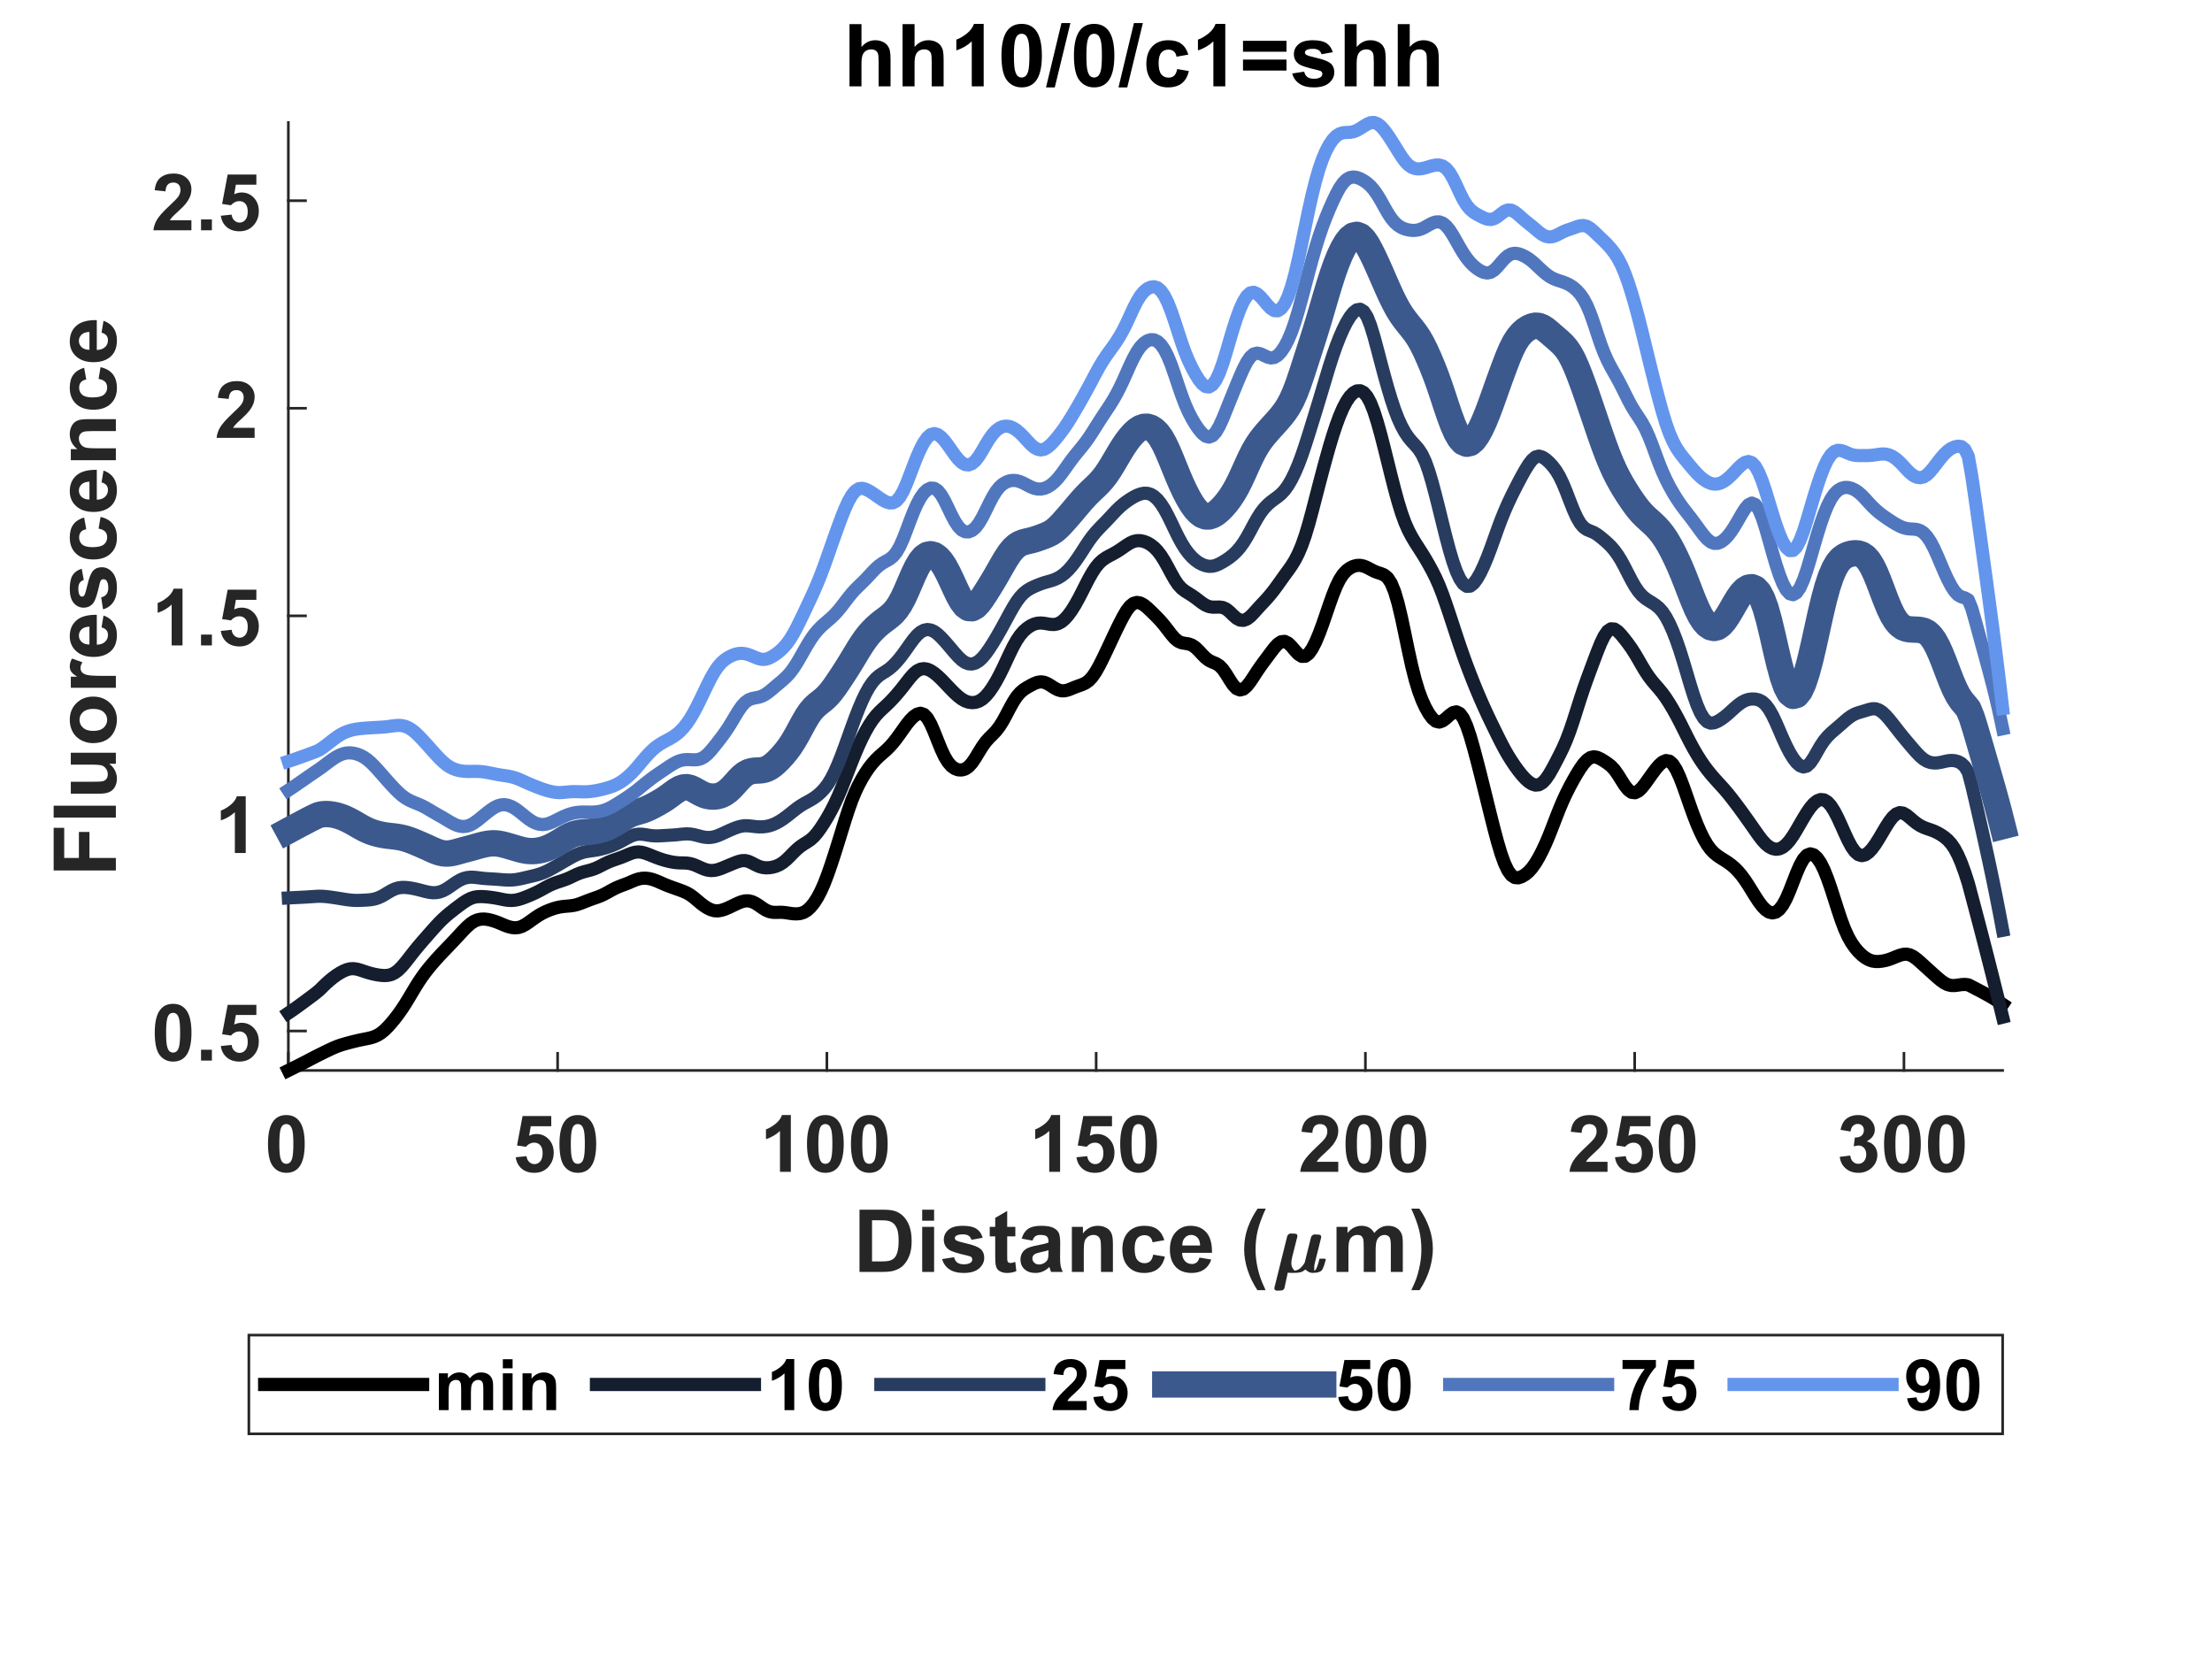 <?xml version="1.0"?>
<!DOCTYPE svg PUBLIC '-//W3C//DTD SVG 1.0//EN'
          'http://www.w3.org/TR/2001/REC-SVG-20010904/DTD/svg10.dtd'>
<svg xmlns:xlink="http://www.w3.org/1999/xlink" style="fill-opacity:1; color-rendering:auto; color-interpolation:auto; text-rendering:auto; stroke:black; stroke-linecap:square; stroke-miterlimit:10; shape-rendering:auto; stroke-opacity:1; fill:black; stroke-dasharray:none; font-weight:normal; stroke-width:1; font-family:'Dialog'; font-style:normal; stroke-linejoin:miter; font-size:12px; stroke-dashoffset:0; image-rendering:auto;" width="560" height="420" xmlns="http://www.w3.org/2000/svg"
><rect width="100%" height="100%" fill="#333333" stroke="none"/><!--Generated by the Batik Graphics2D SVG Generator--><defs id="genericDefs"
  /><g
  ><defs id="defs1"
    ><clipPath clipPathUnits="userSpaceOnUse" id="clipPath1"
      ><path d="M0 0 L560 0 L560 420 L0 420 L0 0 Z"
      /></clipPath
    ></defs
    ><g style="fill:white; stroke:white;"
    ><rect x="0" y="0" width="560" style="clip-path:url(#clipPath1); stroke:none;" height="420"
    /></g
    ><g style="fill:white; text-rendering:optimizeSpeed; color-rendering:optimizeSpeed; image-rendering:optimizeSpeed; shape-rendering:crispEdges; stroke:white; color-interpolation:sRGB;"
    ><rect x="0" width="560" height="420" y="0" style="stroke:none;"
      /><path style="stroke:none;" d="M73 271 L507 271 L507 31 L73 31 Z"
    /></g
    ><g style="fill:rgb(38,38,38); text-rendering:geometricPrecision; image-rendering:optimizeQuality; color-rendering:optimizeQuality; stroke-linejoin:round; stroke:rgb(38,38,38); color-interpolation:linearRGB; stroke-width:0.667;"
    ><line y2="271" style="fill:none;" x1="73" x2="507" y1="271"
      /><line y2="266.66" style="fill:none;" x1="73" x2="73" y1="271"
      /><line y2="266.66" style="fill:none;" x1="141.169" x2="141.169" y1="271"
      /><line y2="266.66" style="fill:none;" x1="209.337" x2="209.337" y1="271"
      /><line y2="266.66" style="fill:none;" x1="277.506" x2="277.506" y1="271"
      /><line y2="266.66" style="fill:none;" x1="345.674" x2="345.674" y1="271"
      /><line y2="266.66" style="fill:none;" x1="413.843" x2="413.843" y1="271"
      /><line y2="266.66" style="fill:none;" x1="482.012" x2="482.012" y1="271"
    /></g
    ><g transform="translate(73,277.667)" style="font-size:20px; fill:rgb(38,38,38); text-rendering:geometricPrecision; image-rendering:optimizeQuality; color-rendering:optimizeQuality; font-family:'Arial'; stroke:rgb(38,38,38); color-interpolation:linearRGB; font-weight:bold;"
    ><path style="stroke:none;" d="M-0.516 4.625 Q1.562 4.625 2.734 6.109 Q4.141 7.859 4.141 11.938 Q4.141 16 2.734 17.781 Q1.562 19.25 -0.516 19.25 Q-2.594 19.25 -3.875 17.641 Q-5.156 16.031 -5.156 11.906 Q-5.156 7.859 -3.75 6.094 Q-2.594 4.625 -0.516 4.625 ZM-0.516 6.906 Q-1.016 6.906 -1.406 7.219 Q-1.797 7.531 -2 8.359 Q-2.281 9.422 -2.281 11.938 Q-2.281 14.453 -2.031 15.398 Q-1.781 16.344 -1.398 16.656 Q-1.016 16.969 -0.516 16.969 Q-0.016 16.969 0.375 16.648 Q0.766 16.328 0.984 15.516 Q1.266 14.453 1.266 11.938 Q1.266 9.422 1.016 8.477 Q0.766 7.531 0.375 7.219 Q-0.016 6.906 -0.516 6.906 Z"
    /></g
    ><g transform="translate(141.169,277.667)" style="font-size:20px; fill:rgb(38,38,38); text-rendering:geometricPrecision; image-rendering:optimizeQuality; color-rendering:optimizeQuality; font-family:'Arial'; stroke:rgb(38,38,38); color-interpolation:linearRGB; font-weight:bold;"
    ><path style="stroke:none;" d="M-10.609 15.312 L-7.875 15.031 Q-7.766 15.969 -7.188 16.508 Q-6.609 17.047 -5.859 17.047 Q-5 17.047 -4.398 16.352 Q-3.797 15.656 -3.797 14.25 Q-3.797 12.922 -4.391 12.266 Q-4.984 11.609 -5.938 11.609 Q-7.109 11.609 -8.047 12.656 L-10.281 12.328 L-8.875 4.875 L-1.609 4.875 L-1.609 7.453 L-6.797 7.453 L-7.219 9.875 Q-6.297 9.422 -5.344 9.422 Q-3.516 9.422 -2.25 10.75 Q-0.984 12.078 -0.984 14.188 Q-0.984 15.969 -2 17.344 Q-3.406 19.25 -5.891 19.25 Q-7.859 19.25 -9.109 18.18 Q-10.359 17.109 -10.609 15.312 ZM5.107 4.625 Q7.186 4.625 8.357 6.109 Q9.764 7.859 9.764 11.938 Q9.764 16 8.357 17.781 Q7.186 19.25 5.107 19.25 Q3.029 19.25 1.748 17.641 Q0.467 16.031 0.467 11.906 Q0.467 7.859 1.873 6.094 Q3.029 4.625 5.107 4.625 ZM5.107 6.906 Q4.607 6.906 4.217 7.219 Q3.826 7.531 3.623 8.359 Q3.342 9.422 3.342 11.938 Q3.342 14.453 3.592 15.398 Q3.842 16.344 4.225 16.656 Q4.607 16.969 5.107 16.969 Q5.607 16.969 5.998 16.648 Q6.389 16.328 6.607 15.516 Q6.889 14.453 6.889 11.938 Q6.889 9.422 6.639 8.477 Q6.389 7.531 5.998 7.219 Q5.607 6.906 5.107 6.906 Z"
    /></g
    ><g transform="translate(209.337,277.667)" style="font-size:20px; fill:rgb(38,38,38); text-rendering:geometricPrecision; image-rendering:optimizeQuality; color-rendering:optimizeQuality; font-family:'Arial'; stroke:rgb(38,38,38); color-interpolation:linearRGB; font-weight:bold;"
    ><path style="stroke:none;" d="M-9.125 19 L-11.875 19 L-11.875 8.656 Q-13.375 10.062 -15.422 10.734 L-15.422 8.25 Q-14.344 7.891 -13.086 6.914 Q-11.828 5.938 -11.359 4.625 L-9.125 4.625 L-9.125 19 ZM-0.393 4.625 Q1.685 4.625 2.857 6.109 Q4.264 7.859 4.264 11.938 Q4.264 16 2.857 17.781 Q1.685 19.25 -0.393 19.25 Q-2.471 19.25 -3.752 17.641 Q-5.033 16.031 -5.033 11.906 Q-5.033 7.859 -3.627 6.094 Q-2.471 4.625 -0.393 4.625 ZM-0.393 6.906 Q-0.893 6.906 -1.283 7.219 Q-1.674 7.531 -1.877 8.359 Q-2.158 9.422 -2.158 11.938 Q-2.158 14.453 -1.908 15.398 Q-1.658 16.344 -1.275 16.656 Q-0.893 16.969 -0.393 16.969 Q0.107 16.969 0.498 16.648 Q0.889 16.328 1.107 15.516 Q1.389 14.453 1.389 11.938 Q1.389 9.422 1.139 8.477 Q0.889 7.531 0.498 7.219 Q0.107 6.906 -0.393 6.906 ZM10.73 4.625 Q12.809 4.625 13.98 6.109 Q15.387 7.859 15.387 11.938 Q15.387 16 13.98 17.781 Q12.809 19.25 10.73 19.25 Q8.652 19.25 7.371 17.641 Q6.09 16.031 6.09 11.906 Q6.09 7.859 7.496 6.094 Q8.652 4.625 10.73 4.625 ZM10.73 6.906 Q10.23 6.906 9.84 7.219 Q9.449 7.531 9.246 8.359 Q8.965 9.422 8.965 11.938 Q8.965 14.453 9.215 15.398 Q9.465 16.344 9.848 16.656 Q10.23 16.969 10.73 16.969 Q11.23 16.969 11.621 16.648 Q12.012 16.328 12.23 15.516 Q12.512 14.453 12.512 11.938 Q12.512 9.422 12.262 8.477 Q12.012 7.531 11.621 7.219 Q11.23 6.906 10.73 6.906 Z"
    /></g
    ><g transform="translate(277.506,277.667)" style="font-size:20px; fill:rgb(38,38,38); text-rendering:geometricPrecision; image-rendering:optimizeQuality; color-rendering:optimizeQuality; font-family:'Arial'; stroke:rgb(38,38,38); color-interpolation:linearRGB; font-weight:bold;"
    ><path style="stroke:none;" d="M-9.125 19 L-11.875 19 L-11.875 8.656 Q-13.375 10.062 -15.422 10.734 L-15.422 8.25 Q-14.344 7.891 -13.086 6.914 Q-11.828 5.938 -11.359 4.625 L-9.125 4.625 L-9.125 19 ZM-4.986 15.312 L-2.252 15.031 Q-2.143 15.969 -1.565 16.508 Q-0.986 17.047 -0.236 17.047 Q0.623 17.047 1.225 16.352 Q1.826 15.656 1.826 14.25 Q1.826 12.922 1.232 12.266 Q0.639 11.609 -0.315 11.609 Q-1.486 11.609 -2.424 12.656 L-4.658 12.328 L-3.252 4.875 L4.014 4.875 L4.014 7.453 L-1.174 7.453 L-1.596 9.875 Q-0.674 9.422 0.279 9.422 Q2.107 9.422 3.373 10.75 Q4.639 12.078 4.639 14.188 Q4.639 15.969 3.623 17.344 Q2.217 19.25 -0.268 19.25 Q-2.236 19.25 -3.486 18.18 Q-4.736 17.109 -4.986 15.312 ZM10.73 4.625 Q12.809 4.625 13.98 6.109 Q15.387 7.859 15.387 11.938 Q15.387 16 13.98 17.781 Q12.809 19.25 10.73 19.25 Q8.652 19.25 7.371 17.641 Q6.09 16.031 6.09 11.906 Q6.09 7.859 7.496 6.094 Q8.652 4.625 10.73 4.625 ZM10.73 6.906 Q10.23 6.906 9.84 7.219 Q9.449 7.531 9.246 8.359 Q8.965 9.422 8.965 11.938 Q8.965 14.453 9.215 15.398 Q9.465 16.344 9.848 16.656 Q10.23 16.969 10.73 16.969 Q11.23 16.969 11.621 16.648 Q12.012 16.328 12.23 15.516 Q12.512 14.453 12.512 11.938 Q12.512 9.422 12.262 8.477 Q12.012 7.531 11.621 7.219 Q11.23 6.906 10.73 6.906 Z"
    /></g
    ><g transform="translate(345.674,277.667)" style="font-size:20px; fill:rgb(38,38,38); text-rendering:geometricPrecision; image-rendering:optimizeQuality; color-rendering:optimizeQuality; font-family:'Arial'; stroke:rgb(38,38,38); color-interpolation:linearRGB; font-weight:bold;"
    ><path style="stroke:none;" d="M-6.875 16.453 L-6.875 19 L-16.5 19 Q-16.344 17.547 -15.562 16.258 Q-14.781 14.969 -12.484 12.828 Q-10.625 11.094 -10.203 10.484 Q-9.641 9.641 -9.641 8.797 Q-9.641 7.891 -10.133 7.398 Q-10.625 6.906 -11.484 6.906 Q-12.344 6.906 -12.852 7.422 Q-13.359 7.938 -13.438 9.141 L-16.172 8.859 Q-15.938 6.594 -14.648 5.609 Q-13.359 4.625 -11.422 4.625 Q-9.297 4.625 -8.086 5.766 Q-6.875 6.906 -6.875 8.609 Q-6.875 9.578 -7.227 10.453 Q-7.578 11.328 -8.328 12.281 Q-8.828 12.922 -10.125 14.109 Q-11.422 15.297 -11.766 15.688 Q-12.109 16.078 -12.328 16.453 L-6.875 16.453 ZM-0.393 4.625 Q1.685 4.625 2.857 6.109 Q4.264 7.859 4.264 11.938 Q4.264 16 2.857 17.781 Q1.685 19.25 -0.393 19.25 Q-2.471 19.25 -3.752 17.641 Q-5.033 16.031 -5.033 11.906 Q-5.033 7.859 -3.627 6.094 Q-2.471 4.625 -0.393 4.625 ZM-0.393 6.906 Q-0.893 6.906 -1.283 7.219 Q-1.674 7.531 -1.877 8.359 Q-2.158 9.422 -2.158 11.938 Q-2.158 14.453 -1.908 15.398 Q-1.658 16.344 -1.275 16.656 Q-0.893 16.969 -0.393 16.969 Q0.107 16.969 0.498 16.648 Q0.889 16.328 1.107 15.516 Q1.389 14.453 1.389 11.938 Q1.389 9.422 1.139 8.477 Q0.889 7.531 0.498 7.219 Q0.107 6.906 -0.393 6.906 ZM10.73 4.625 Q12.809 4.625 13.98 6.109 Q15.387 7.859 15.387 11.938 Q15.387 16 13.98 17.781 Q12.809 19.25 10.73 19.25 Q8.652 19.25 7.371 17.641 Q6.09 16.031 6.09 11.906 Q6.09 7.859 7.496 6.094 Q8.652 4.625 10.73 4.625 ZM10.73 6.906 Q10.23 6.906 9.84 7.219 Q9.449 7.531 9.246 8.359 Q8.965 9.422 8.965 11.938 Q8.965 14.453 9.215 15.398 Q9.465 16.344 9.848 16.656 Q10.23 16.969 10.73 16.969 Q11.23 16.969 11.621 16.648 Q12.012 16.328 12.23 15.516 Q12.512 14.453 12.512 11.938 Q12.512 9.422 12.262 8.477 Q12.012 7.531 11.621 7.219 Q11.23 6.906 10.73 6.906 Z"
    /></g
    ><g transform="translate(413.843,277.667)" style="font-size:20px; fill:rgb(38,38,38); text-rendering:geometricPrecision; image-rendering:optimizeQuality; color-rendering:optimizeQuality; font-family:'Arial'; stroke:rgb(38,38,38); color-interpolation:linearRGB; font-weight:bold;"
    ><path style="stroke:none;" d="M-6.875 16.453 L-6.875 19 L-16.5 19 Q-16.344 17.547 -15.562 16.258 Q-14.781 14.969 -12.484 12.828 Q-10.625 11.094 -10.203 10.484 Q-9.641 9.641 -9.641 8.797 Q-9.641 7.891 -10.133 7.398 Q-10.625 6.906 -11.484 6.906 Q-12.344 6.906 -12.852 7.422 Q-13.359 7.938 -13.438 9.141 L-16.172 8.859 Q-15.938 6.594 -14.648 5.609 Q-13.359 4.625 -11.422 4.625 Q-9.297 4.625 -8.086 5.766 Q-6.875 6.906 -6.875 8.609 Q-6.875 9.578 -7.227 10.453 Q-7.578 11.328 -8.328 12.281 Q-8.828 12.922 -10.125 14.109 Q-11.422 15.297 -11.766 15.688 Q-12.109 16.078 -12.328 16.453 L-6.875 16.453 ZM-4.986 15.312 L-2.252 15.031 Q-2.143 15.969 -1.565 16.508 Q-0.986 17.047 -0.236 17.047 Q0.623 17.047 1.225 16.352 Q1.826 15.656 1.826 14.25 Q1.826 12.922 1.232 12.266 Q0.639 11.609 -0.315 11.609 Q-1.486 11.609 -2.424 12.656 L-4.658 12.328 L-3.252 4.875 L4.014 4.875 L4.014 7.453 L-1.174 7.453 L-1.596 9.875 Q-0.674 9.422 0.279 9.422 Q2.107 9.422 3.373 10.75 Q4.639 12.078 4.639 14.188 Q4.639 15.969 3.623 17.344 Q2.217 19.25 -0.268 19.25 Q-2.236 19.25 -3.486 18.18 Q-4.736 17.109 -4.986 15.312 ZM10.73 4.625 Q12.809 4.625 13.98 6.109 Q15.387 7.859 15.387 11.938 Q15.387 16 13.98 17.781 Q12.809 19.25 10.73 19.25 Q8.652 19.25 7.371 17.641 Q6.09 16.031 6.09 11.906 Q6.09 7.859 7.496 6.094 Q8.652 4.625 10.73 4.625 ZM10.73 6.906 Q10.23 6.906 9.84 7.219 Q9.449 7.531 9.246 8.359 Q8.965 9.422 8.965 11.938 Q8.965 14.453 9.215 15.398 Q9.465 16.344 9.848 16.656 Q10.23 16.969 10.73 16.969 Q11.23 16.969 11.621 16.648 Q12.012 16.328 12.23 15.516 Q12.512 14.453 12.512 11.938 Q12.512 9.422 12.262 8.477 Q12.012 7.531 11.621 7.219 Q11.23 6.906 10.73 6.906 Z"
    /></g
    ><g transform="translate(482.012,277.667)" style="font-size:20px; fill:rgb(38,38,38); text-rendering:geometricPrecision; image-rendering:optimizeQuality; color-rendering:optimizeQuality; font-family:'Arial'; stroke:rgb(38,38,38); color-interpolation:linearRGB; font-weight:bold;"
    ><path style="stroke:none;" d="M-16.25 15.203 L-13.594 14.875 Q-13.469 15.891 -12.906 16.43 Q-12.344 16.969 -11.562 16.969 Q-10.703 16.969 -10.125 16.32 Q-9.547 15.672 -9.547 14.578 Q-9.547 13.547 -10.102 12.945 Q-10.656 12.344 -11.469 12.344 Q-11.984 12.344 -12.719 12.547 L-12.422 10.312 Q-11.312 10.344 -10.727 9.828 Q-10.141 9.312 -10.141 8.469 Q-10.141 7.734 -10.57 7.305 Q-11 6.875 -11.703 6.875 Q-12.406 6.875 -12.906 7.367 Q-13.406 7.859 -13.516 8.797 L-16.047 8.359 Q-15.781 7.062 -15.25 6.289 Q-14.719 5.516 -13.766 5.07 Q-12.812 4.625 -11.625 4.625 Q-9.609 4.625 -8.391 5.906 Q-7.375 6.969 -7.375 8.297 Q-7.375 10.188 -9.438 11.297 Q-8.203 11.562 -7.469 12.484 Q-6.734 13.406 -6.734 14.703 Q-6.734 16.594 -8.109 17.922 Q-9.484 19.25 -11.547 19.25 Q-13.484 19.25 -14.766 18.125 Q-16.047 17 -16.25 15.203 ZM-0.393 4.625 Q1.685 4.625 2.857 6.109 Q4.264 7.859 4.264 11.938 Q4.264 16 2.857 17.781 Q1.685 19.25 -0.393 19.25 Q-2.471 19.25 -3.752 17.641 Q-5.033 16.031 -5.033 11.906 Q-5.033 7.859 -3.627 6.094 Q-2.471 4.625 -0.393 4.625 ZM-0.393 6.906 Q-0.893 6.906 -1.283 7.219 Q-1.674 7.531 -1.877 8.359 Q-2.158 9.422 -2.158 11.938 Q-2.158 14.453 -1.908 15.398 Q-1.658 16.344 -1.275 16.656 Q-0.893 16.969 -0.393 16.969 Q0.107 16.969 0.498 16.648 Q0.889 16.328 1.107 15.516 Q1.389 14.453 1.389 11.938 Q1.389 9.422 1.139 8.477 Q0.889 7.531 0.498 7.219 Q0.107 6.906 -0.393 6.906 ZM10.73 4.625 Q12.809 4.625 13.98 6.109 Q15.387 7.859 15.387 11.938 Q15.387 16 13.98 17.781 Q12.809 19.25 10.73 19.25 Q8.652 19.25 7.371 17.641 Q6.09 16.031 6.09 11.906 Q6.09 7.859 7.496 6.094 Q8.652 4.625 10.73 4.625 ZM10.73 6.906 Q10.23 6.906 9.84 7.219 Q9.449 7.531 9.246 8.359 Q8.965 9.422 8.965 11.938 Q8.965 14.453 9.215 15.398 Q9.465 16.344 9.848 16.656 Q10.23 16.969 10.73 16.969 Q11.23 16.969 11.621 16.648 Q12.012 16.328 12.23 15.516 Q12.512 14.453 12.512 11.938 Q12.512 9.422 12.262 8.477 Q12.012 7.531 11.621 7.219 Q11.23 6.906 10.73 6.906 Z"
    /></g
    ><g transform="translate(216,322)" style="font-size:22px; fill:rgb(38,38,38); text-rendering:geometricPrecision; image-rendering:optimizeQuality; color-rendering:optimizeQuality; font-family:'Arial'; stroke:rgb(38,38,38); color-interpolation:linearRGB; font-weight:bold;"
    ><path style="stroke:none;" d="M1.594 -15.75 L7.406 -15.75 Q9.375 -15.75 10.406 -15.453 Q11.781 -15.047 12.773 -14 Q13.766 -12.953 14.281 -11.445 Q14.797 -9.938 14.797 -7.719 Q14.797 -5.781 14.312 -4.375 Q13.719 -2.656 12.625 -1.594 Q11.797 -0.781 10.391 -0.328 Q9.328 0 7.578 0 L1.594 0 L1.594 -15.75 ZM4.766 -13.078 L4.766 -2.656 L7.141 -2.656 Q8.469 -2.656 9.062 -2.797 Q9.844 -3 10.352 -3.461 Q10.859 -3.922 11.18 -4.977 Q11.5 -6.031 11.5 -7.859 Q11.5 -9.688 11.18 -10.664 Q10.859 -11.641 10.281 -12.188 Q9.703 -12.734 8.812 -12.938 Q8.141 -13.078 6.203 -13.078 L4.766 -13.078 ZM17.466 -12.953 L17.466 -15.75 L20.481 -15.75 L20.481 -12.953 L17.466 -12.953 ZM17.466 0 L17.466 -11.406 L20.481 -11.406 L20.481 0 L17.466 0 ZM22.516 -3.25 L25.547 -3.719 Q25.734 -2.844 26.328 -2.383 Q26.922 -1.922 27.984 -1.922 Q29.156 -1.922 29.75 -2.359 Q30.141 -2.656 30.141 -3.156 Q30.141 -3.5 29.922 -3.734 Q29.703 -3.938 28.922 -4.125 Q25.266 -4.938 24.281 -5.594 Q22.938 -6.516 22.938 -8.172 Q22.938 -9.641 24.109 -10.656 Q25.281 -11.672 27.734 -11.672 Q30.078 -11.672 31.219 -10.906 Q32.359 -10.141 32.781 -8.641 L29.938 -8.125 Q29.75 -8.781 29.242 -9.141 Q28.734 -9.5 27.797 -9.5 Q26.594 -9.5 26.078 -9.156 Q25.734 -8.922 25.734 -8.547 Q25.734 -8.234 26.047 -8 Q26.453 -7.703 28.859 -7.156 Q31.266 -6.609 32.234 -5.812 Q33.172 -5 33.172 -3.562 Q33.172 -2 31.859 -0.867 Q30.547 0.266 27.984 0.266 Q25.656 0.266 24.297 -0.688 Q22.938 -1.641 22.516 -3.25 ZM41.048 -11.406 L41.048 -9 L38.985 -9 L38.985 -4.406 Q38.985 -3.016 39.04 -2.781 Q39.095 -2.547 39.306 -2.398 Q39.517 -2.25 39.829 -2.25 Q40.235 -2.25 41.032 -2.531 L41.298 -0.188 Q40.235 0.266 38.907 0.266 Q38.095 0.266 37.438 -0.016 Q36.782 -0.297 36.477 -0.727 Q36.173 -1.156 36.048 -1.906 Q35.954 -2.422 35.954 -4.031 L35.954 -9 L34.563 -9 L34.563 -11.406 L35.954 -11.406 L35.954 -13.672 L38.985 -15.438 L38.985 -11.406 L41.048 -11.406 ZM45.39 -7.922 L42.655 -8.422 Q43.124 -10.078 44.249 -10.875 Q45.374 -11.672 47.593 -11.672 Q49.624 -11.672 50.608 -11.188 Q51.593 -10.703 51.999 -9.969 Q52.405 -9.234 52.405 -7.266 L52.374 -3.75 Q52.374 -2.25 52.515 -1.531 Q52.655 -0.812 53.062 0 L50.077 0 Q49.952 -0.297 49.78 -0.891 Q49.702 -1.156 49.671 -1.25 Q48.905 -0.5 48.023 -0.117 Q47.14 0.266 46.14 0.266 Q44.374 0.266 43.358 -0.695 Q42.343 -1.656 42.343 -3.109 Q42.343 -4.078 42.804 -4.836 Q43.265 -5.594 44.101 -6 Q44.937 -6.406 46.499 -6.703 Q48.624 -7.094 49.437 -7.438 L49.437 -7.75 Q49.437 -8.609 49.007 -8.984 Q48.577 -9.359 47.39 -9.359 Q46.577 -9.359 46.124 -9.039 Q45.671 -8.719 45.39 -7.922 ZM49.437 -5.484 Q48.858 -5.281 47.601 -5.016 Q46.343 -4.75 45.952 -4.484 Q45.358 -4.078 45.358 -3.422 Q45.358 -2.797 45.835 -2.336 Q46.312 -1.875 47.046 -1.875 Q47.858 -1.875 48.593 -2.406 Q49.14 -2.812 49.312 -3.406 Q49.437 -3.797 49.437 -4.875 L49.437 -5.484 ZM65.75 0 L62.734 0 L62.734 -5.828 Q62.734 -7.672 62.539 -8.211 Q62.344 -8.75 61.914 -9.055 Q61.484 -9.359 60.859 -9.359 Q60.078 -9.359 59.453 -8.93 Q58.828 -8.5 58.602 -7.789 Q58.375 -7.078 58.375 -5.172 L58.375 0 L55.359 0 L55.359 -11.406 L58.156 -11.406 L58.156 -9.734 Q59.656 -11.672 61.922 -11.672 Q62.922 -11.672 63.75 -11.312 Q64.578 -10.953 65 -10.391 Q65.422 -9.828 65.586 -9.117 Q65.75 -8.406 65.75 -7.094 L65.75 0 ZM78.767 -8.031 L75.782 -7.5 Q75.642 -8.391 75.11 -8.844 Q74.579 -9.297 73.72 -9.297 Q72.595 -9.297 71.923 -8.516 Q71.251 -7.734 71.251 -5.906 Q71.251 -3.875 71.931 -3.039 Q72.61 -2.203 73.767 -2.203 Q74.626 -2.203 75.173 -2.695 Q75.72 -3.188 75.954 -4.375 L78.907 -3.875 Q78.454 -1.828 77.142 -0.781 Q75.829 0.266 73.626 0.266 Q71.126 0.266 69.634 -1.32 Q68.142 -2.906 68.142 -5.688 Q68.142 -8.516 69.642 -10.094 Q71.142 -11.672 73.689 -11.672 Q75.767 -11.672 76.993 -10.773 Q78.22 -9.875 78.767 -8.031 ZM87.658 -3.625 L90.658 -3.125 Q90.08 -1.469 88.83 -0.602 Q87.58 0.266 85.705 0.266 Q82.721 0.266 81.299 -1.688 Q80.174 -3.25 80.174 -5.625 Q80.174 -8.453 81.65 -10.062 Q83.127 -11.672 85.408 -11.672 Q87.939 -11.672 89.416 -9.984 Q90.893 -8.297 90.83 -4.828 L83.268 -4.828 Q83.299 -3.484 83.994 -2.742 Q84.689 -2 85.736 -2 Q86.439 -2 86.924 -2.383 Q87.408 -2.766 87.658 -3.625 ZM87.83 -6.688 Q87.799 -8 87.15 -8.68 Q86.502 -9.359 85.58 -9.359 Q84.596 -9.359 83.955 -8.641 Q83.299 -7.922 83.314 -6.688 L87.83 -6.688 ZM104.397 4.625 L102.334 4.625 Q100.693 2.156 99.834 -0.523 Q98.975 -3.203 98.975 -5.703 Q98.975 -8.812 100.037 -11.578 Q100.959 -13.984 102.381 -16.016 L104.443 -16.016 Q102.959 -12.766 102.412 -10.484 Q101.865 -8.203 101.865 -5.641 Q101.865 -3.875 102.186 -2.031 Q102.506 -0.188 103.084 1.484 Q103.459 2.578 104.397 4.625 Z"
    /></g
    ><g transform="translate(322,322)" style="font-size:22px; fill:rgb(38,38,38); text-rendering:geometricPrecision; image-rendering:optimizeQuality; color-rendering:optimizeQuality; font-family:'mwb_cmmi10'; stroke:rgb(38,38,38); color-interpolation:linearRGB; font-weight:bold;"
    ><path style="stroke:none;" d="M0.609 4.141 Q0.609 4 0.641 3.969 L3.875 -9.031 Q3.969 -9.328 4.219 -9.523 Q4.469 -9.719 4.797 -9.719 Q6.078 -9.719 6.266 -9.555 Q6.453 -9.391 6.453 -9.109 Q6.453 -9.047 6.453 -9.008 Q6.453 -8.969 6.438 -8.922 L5.141 -3.781 Q4.922 -2.875 4.922 -2.203 Q4.922 -1.391 5.305 -0.859 Q5.688 -0.328 5.688 -0.328 Q7.078 -0.328 8.297 -2.328 Q8.297 -2.359 8.305 -2.367 Q8.312 -2.375 8.312 -2.391 L9.906 -8.781 Q9.984 -9.062 10.25 -9.273 Q10.516 -9.484 10.828 -9.484 Q12.094 -9.484 12.289 -9.312 Q12.484 -9.141 12.484 -8.859 Q12.484 -8.734 12.469 -8.688 L10.891 -2.359 Q10.719 -1.734 10.719 -1.281 Q10.719 -0.328 10.719 -0.328 Q11.047 -0.328 11.398 -1.18 Q11.75 -2.031 12.016 -3.234 Q12.047 -3.359 12.188 -3.359 L12.453 -3.359 Q13.531 -3.359 13.594 -3.289 Q13.656 -3.219 13.656 -3.141 Q13.266 -1.609 12.812 -0.68 Q12.359 0.25 10.328 0.25 Q9.594 0.25 9.031 -0.172 Q8.469 -0.594 8.469 -0.594 Q8.469 -0.594 7.875 -0.172 Q7.281 0.25 5.453 0.25 Q4.078 0.25 4.016 0.188 L3.188 4.047 Q3.109 4.359 2.852 4.555 Q2.594 4.75 1.281 4.75 Q1.016 4.75 0.812 4.586 Q0.609 4.422 0.609 4.141 Z"
    /></g
    ><g transform="translate(337,322)" style="font-size:22px; fill:rgb(38,38,38); text-rendering:geometricPrecision; image-rendering:optimizeQuality; color-rendering:optimizeQuality; font-family:'Arial'; stroke:rgb(38,38,38); color-interpolation:linearRGB; font-weight:bold;"
    ><path style="stroke:none;" d="M1.359 -11.406 L4.141 -11.406 L4.141 -9.844 Q5.625 -11.672 7.688 -11.672 Q8.781 -11.672 9.594 -11.219 Q10.406 -10.766 10.922 -9.844 Q11.672 -10.766 12.539 -11.219 Q13.406 -11.672 14.391 -11.672 Q15.656 -11.672 16.523 -11.156 Q17.391 -10.641 17.828 -9.656 Q18.141 -8.922 18.141 -7.297 L18.141 0 L15.109 0 L15.109 -6.516 Q15.109 -8.219 14.797 -8.719 Q14.391 -9.359 13.516 -9.359 Q12.875 -9.359 12.32 -8.969 Q11.766 -8.578 11.516 -7.836 Q11.266 -7.094 11.266 -5.484 L11.266 0 L8.25 0 L8.25 -6.25 Q8.25 -7.922 8.086 -8.406 Q7.922 -8.891 7.586 -9.125 Q7.25 -9.359 6.672 -9.359 Q5.969 -9.359 5.414 -8.984 Q4.859 -8.609 4.617 -7.898 Q4.375 -7.188 4.375 -5.547 L4.375 0 L1.359 0 L1.359 -11.406 ZM20.296 4.625 Q21.202 2.719 21.561 1.695 Q21.921 0.672 22.233 -0.656 Q22.546 -1.984 22.694 -3.188 Q22.843 -4.391 22.843 -5.641 Q22.843 -8.203 22.296 -10.484 Q21.749 -12.766 20.28 -16.016 L22.327 -16.016 Q23.952 -13.703 24.851 -11.117 Q25.749 -8.531 25.749 -5.859 Q25.749 -3.625 25.046 -1.047 Q24.233 1.828 22.39 4.625 L20.296 4.625 Z"
    /></g
    ><g style="fill:rgb(38,38,38); text-rendering:geometricPrecision; image-rendering:optimizeQuality; color-rendering:optimizeQuality; stroke-linejoin:round; stroke:rgb(38,38,38); color-interpolation:linearRGB; stroke-width:0.667;"
    ><line y2="31" style="fill:none;" x1="73" x2="73" y1="271"
      /><line y2="261.009" style="fill:none;" x1="73" x2="77.34" y1="261.009"
      /><line y2="208.458" style="fill:none;" x1="73" x2="77.34" y1="208.458"
      /><line y2="155.907" style="fill:none;" x1="73" x2="77.34" y1="155.907"
      /><line y2="103.356" style="fill:none;" x1="73" x2="77.34" y1="103.356"
      /><line y2="50.806" style="fill:none;" x1="73" x2="77.34" y1="50.806"
    /></g
    ><g transform="translate(66.333,261.009)" style="font-size:20px; fill:rgb(38,38,38); text-rendering:geometricPrecision; image-rendering:optimizeQuality; color-rendering:optimizeQuality; font-family:'Arial'; stroke:rgb(38,38,38); color-interpolation:linearRGB; font-weight:bold;"
    ><path style="stroke:none;" d="M-22.516 -6.875 Q-20.438 -6.875 -19.266 -5.391 Q-17.859 -3.641 -17.859 0.438 Q-17.859 4.5 -19.266 6.281 Q-20.438 7.75 -22.516 7.75 Q-24.594 7.75 -25.875 6.141 Q-27.156 4.531 -27.156 0.406 Q-27.156 -3.641 -25.75 -5.406 Q-24.594 -6.875 -22.516 -6.875 ZM-22.516 -4.594 Q-23.016 -4.594 -23.406 -4.281 Q-23.797 -3.969 -24 -3.141 Q-24.281 -2.078 -24.281 0.438 Q-24.281 2.953 -24.031 3.898 Q-23.781 4.844 -23.398 5.156 Q-23.016 5.469 -22.516 5.469 Q-22.016 5.469 -21.625 5.148 Q-21.234 4.828 -21.016 4.016 Q-20.734 2.953 -20.734 0.438 Q-20.734 -2.078 -20.984 -3.023 Q-21.234 -3.969 -21.625 -4.281 Q-22.016 -4.594 -22.516 -4.594 ZM-15.44 7.5 L-15.44 4.75 L-12.69 4.75 L-12.69 7.5 L-15.44 7.5 ZM-10.43 3.812 L-7.695 3.531 Q-7.586 4.469 -7.008 5.008 Q-6.43 5.547 -5.68 5.547 Q-4.82 5.547 -4.219 4.852 Q-3.617 4.156 -3.617 2.75 Q-3.617 1.422 -4.211 0.766 Q-4.805 0.109 -5.758 0.109 Q-6.93 0.109 -7.867 1.156 L-10.102 0.828 L-8.695 -6.625 L-1.43 -6.625 L-1.43 -4.047 L-6.617 -4.047 L-7.039 -1.625 Q-6.117 -2.078 -5.164 -2.078 Q-3.336 -2.078 -2.07 -0.75 Q-0.805 0.578 -0.805 2.688 Q-0.805 4.469 -1.82 5.844 Q-3.227 7.75 -5.711 7.75 Q-7.68 7.75 -8.93 6.68 Q-10.18 5.609 -10.43 3.812 Z"
    /></g
    ><g transform="translate(66.333,208.458)" style="font-size:20px; fill:rgb(38,38,38); text-rendering:geometricPrecision; image-rendering:optimizeQuality; color-rendering:optimizeQuality; font-family:'Arial'; stroke:rgb(38,38,38); color-interpolation:linearRGB; font-weight:bold;"
    ><path style="stroke:none;" d="M-4.125 7.5 L-6.875 7.5 L-6.875 -2.844 Q-8.375 -1.438 -10.422 -0.766 L-10.422 -3.25 Q-9.344 -3.609 -8.086 -4.586 Q-6.828 -5.562 -6.359 -6.875 L-4.125 -6.875 L-4.125 7.5 Z"
    /></g
    ><g transform="translate(66.333,155.907)" style="font-size:20px; fill:rgb(38,38,38); text-rendering:geometricPrecision; image-rendering:optimizeQuality; color-rendering:optimizeQuality; font-family:'Arial'; stroke:rgb(38,38,38); color-interpolation:linearRGB; font-weight:bold;"
    ><path style="stroke:none;" d="M-20.125 7.5 L-22.875 7.5 L-22.875 -2.844 Q-24.375 -1.438 -26.422 -0.766 L-26.422 -3.25 Q-25.344 -3.609 -24.086 -4.586 Q-22.828 -5.562 -22.359 -6.875 L-20.125 -6.875 L-20.125 7.5 ZM-15.44 7.5 L-15.44 4.75 L-12.69 4.75 L-12.69 7.5 L-15.44 7.5 ZM-10.43 3.812 L-7.695 3.531 Q-7.586 4.469 -7.008 5.008 Q-6.43 5.547 -5.68 5.547 Q-4.82 5.547 -4.219 4.852 Q-3.617 4.156 -3.617 2.75 Q-3.617 1.422 -4.211 0.766 Q-4.805 0.109 -5.758 0.109 Q-6.93 0.109 -7.867 1.156 L-10.102 0.828 L-8.695 -6.625 L-1.43 -6.625 L-1.43 -4.047 L-6.617 -4.047 L-7.039 -1.625 Q-6.117 -2.078 -5.164 -2.078 Q-3.336 -2.078 -2.07 -0.75 Q-0.805 0.578 -0.805 2.688 Q-0.805 4.469 -1.82 5.844 Q-3.227 7.75 -5.711 7.75 Q-7.68 7.75 -8.93 6.68 Q-10.18 5.609 -10.43 3.812 Z"
    /></g
    ><g transform="translate(66.333,103.356)" style="font-size:20px; fill:rgb(38,38,38); text-rendering:geometricPrecision; image-rendering:optimizeQuality; color-rendering:optimizeQuality; font-family:'Arial'; stroke:rgb(38,38,38); color-interpolation:linearRGB; font-weight:bold;"
    ><path style="stroke:none;" d="M-1.875 4.953 L-1.875 7.5 L-11.5 7.5 Q-11.344 6.047 -10.562 4.758 Q-9.781 3.469 -7.484 1.328 Q-5.625 -0.406 -5.203 -1.016 Q-4.641 -1.859 -4.641 -2.703 Q-4.641 -3.609 -5.133 -4.102 Q-5.625 -4.594 -6.484 -4.594 Q-7.344 -4.594 -7.852 -4.078 Q-8.359 -3.562 -8.438 -2.359 L-11.172 -2.641 Q-10.938 -4.906 -9.648 -5.891 Q-8.359 -6.875 -6.422 -6.875 Q-4.297 -6.875 -3.086 -5.734 Q-1.875 -4.594 -1.875 -2.891 Q-1.875 -1.922 -2.227 -1.047 Q-2.578 -0.172 -3.328 0.781 Q-3.828 1.422 -5.125 2.609 Q-6.422 3.797 -6.766 4.188 Q-7.109 4.578 -7.328 4.953 L-1.875 4.953 Z"
    /></g
    ><g transform="translate(66.333,50.806)" style="font-size:20px; fill:rgb(38,38,38); text-rendering:geometricPrecision; image-rendering:optimizeQuality; color-rendering:optimizeQuality; font-family:'Arial'; stroke:rgb(38,38,38); color-interpolation:linearRGB; font-weight:bold;"
    ><path style="stroke:none;" d="M-17.875 4.953 L-17.875 7.5 L-27.5 7.5 Q-27.344 6.047 -26.562 4.758 Q-25.781 3.469 -23.484 1.328 Q-21.625 -0.406 -21.203 -1.016 Q-20.641 -1.859 -20.641 -2.703 Q-20.641 -3.609 -21.133 -4.102 Q-21.625 -4.594 -22.484 -4.594 Q-23.344 -4.594 -23.852 -4.078 Q-24.359 -3.562 -24.438 -2.359 L-27.172 -2.641 Q-26.938 -4.906 -25.648 -5.891 Q-24.359 -6.875 -22.422 -6.875 Q-20.297 -6.875 -19.086 -5.734 Q-17.875 -4.594 -17.875 -2.891 Q-17.875 -1.922 -18.227 -1.047 Q-18.578 -0.172 -19.328 0.781 Q-19.828 1.422 -21.125 2.609 Q-22.422 3.797 -22.766 4.188 Q-23.109 4.578 -23.328 4.953 L-17.875 4.953 ZM-15.44 7.5 L-15.44 4.75 L-12.69 4.75 L-12.69 7.5 L-15.44 7.5 ZM-10.43 3.812 L-7.695 3.531 Q-7.586 4.469 -7.008 5.008 Q-6.43 5.547 -5.68 5.547 Q-4.82 5.547 -4.219 4.852 Q-3.617 4.156 -3.617 2.75 Q-3.617 1.422 -4.211 0.766 Q-4.805 0.109 -5.758 0.109 Q-6.93 0.109 -7.867 1.156 L-10.102 0.828 L-8.695 -6.625 L-1.43 -6.625 L-1.43 -4.047 L-6.617 -4.047 L-7.039 -1.625 Q-6.117 -2.078 -5.164 -2.078 Q-3.336 -2.078 -2.07 -0.75 Q-0.805 0.578 -0.805 2.688 Q-0.805 4.469 -1.82 5.844 Q-3.227 7.75 -5.711 7.75 Q-7.68 7.75 -8.93 6.68 Q-10.18 5.609 -10.43 3.812 Z"
    /></g
    ><g transform="translate(34.333,151) rotate(-90)" style="font-size:22px; fill:rgb(38,38,38); text-rendering:geometricPrecision; image-rendering:optimizeQuality; color-rendering:optimizeQuality; font-family:'Arial'; stroke:rgb(38,38,38); color-interpolation:linearRGB; font-weight:bold;"
    ><path style="stroke:none;" d="M-69.375 -5 L-69.375 -20.75 L-58.578 -20.75 L-58.578 -18.078 L-66.203 -18.078 L-66.203 -14.359 L-59.625 -14.359 L-59.625 -11.688 L-66.203 -11.688 L-66.203 -5 L-69.375 -5 ZM-55.983 -5 L-55.983 -20.75 L-52.968 -20.75 L-52.968 -5 L-55.983 -5 ZM-42.355 -5 L-42.355 -6.703 Q-42.98 -5.797 -43.996 -5.266 Q-45.012 -4.734 -46.137 -4.734 Q-47.293 -4.734 -48.207 -5.242 Q-49.121 -5.75 -49.527 -6.664 Q-49.934 -7.578 -49.934 -9.188 L-49.934 -16.406 L-46.918 -16.406 L-46.918 -11.172 Q-46.918 -8.766 -46.754 -8.219 Q-46.59 -7.672 -46.145 -7.359 Q-45.699 -7.047 -45.027 -7.047 Q-44.246 -7.047 -43.637 -7.469 Q-43.027 -7.891 -42.801 -8.516 Q-42.574 -9.141 -42.574 -11.594 L-42.574 -16.406 L-39.559 -16.406 L-39.559 -5 L-42.355 -5 ZM-37.136 -10.859 Q-37.136 -12.375 -36.394 -13.781 Q-35.651 -15.188 -34.292 -15.93 Q-32.933 -16.672 -31.261 -16.672 Q-28.667 -16.672 -27.011 -14.984 Q-25.355 -13.297 -25.355 -10.734 Q-25.355 -8.141 -27.026 -6.438 Q-28.698 -4.734 -31.23 -4.734 Q-32.808 -4.734 -34.23 -5.445 Q-35.651 -6.156 -36.394 -7.531 Q-37.136 -8.906 -37.136 -10.859 ZM-34.042 -10.703 Q-34.042 -9 -33.23 -8.102 Q-32.417 -7.203 -31.245 -7.203 Q-30.058 -7.203 -29.261 -8.102 Q-28.464 -9 -28.464 -10.719 Q-28.464 -12.406 -29.261 -13.305 Q-30.058 -14.203 -31.245 -14.203 Q-32.417 -14.203 -33.23 -13.305 Q-34.042 -12.406 -34.042 -10.703 ZM-20.104 -5 L-23.119 -5 L-23.119 -16.406 L-20.322 -16.406 L-20.322 -14.781 Q-19.604 -15.938 -19.025 -16.305 Q-18.447 -16.672 -17.713 -16.672 Q-16.682 -16.672 -15.729 -16.094 L-16.666 -13.469 Q-17.432 -13.953 -18.088 -13.953 Q-18.713 -13.953 -19.158 -13.609 Q-19.604 -13.266 -19.854 -12.352 Q-20.104 -11.438 -20.104 -8.531 L-20.104 -5 ZM-7.823 -8.625 L-4.823 -8.125 Q-5.401 -6.469 -6.651 -5.602 Q-7.901 -4.734 -9.776 -4.734 Q-12.761 -4.734 -14.183 -6.688 Q-15.308 -8.25 -15.308 -10.625 Q-15.308 -13.453 -13.831 -15.062 Q-12.354 -16.672 -10.073 -16.672 Q-7.542 -16.672 -6.065 -14.984 Q-4.589 -13.297 -4.651 -9.828 L-12.214 -9.828 Q-12.183 -8.484 -11.487 -7.742 Q-10.792 -7 -9.745 -7 Q-9.042 -7 -8.558 -7.383 Q-8.073 -7.766 -7.823 -8.625 ZM-7.651 -11.688 Q-7.683 -13 -8.331 -13.68 Q-8.979 -14.359 -9.901 -14.359 Q-10.886 -14.359 -11.526 -13.641 Q-12.183 -12.922 -12.167 -11.688 L-7.651 -11.688 ZM-3.26 -8.25 L-0.229 -8.719 Q-0.041 -7.844 0.553 -7.383 Q1.147 -6.922 2.209 -6.922 Q3.381 -6.922 3.975 -7.359 Q4.365 -7.656 4.365 -8.156 Q4.365 -8.5 4.146 -8.734 Q3.928 -8.938 3.147 -9.125 Q-0.51 -9.938 -1.494 -10.594 Q-2.838 -11.516 -2.838 -13.172 Q-2.838 -14.641 -1.666 -15.656 Q-0.494 -16.672 1.959 -16.672 Q4.303 -16.672 5.443 -15.906 Q6.584 -15.141 7.006 -13.641 L4.162 -13.125 Q3.975 -13.781 3.467 -14.141 Q2.959 -14.5 2.022 -14.5 Q0.818 -14.5 0.303 -14.156 Q-0.041 -13.922 -0.041 -13.547 Q-0.041 -13.234 0.272 -13 Q0.678 -12.703 3.084 -12.156 Q5.49 -11.609 6.459 -10.812 Q7.396 -10 7.396 -8.562 Q7.396 -7 6.084 -5.867 Q4.771 -4.734 2.209 -4.734 Q-0.119 -4.734 -1.478 -5.688 Q-2.838 -6.641 -3.26 -8.25 ZM19.991 -13.031 L17.007 -12.5 Q16.866 -13.391 16.335 -13.844 Q15.804 -14.297 14.944 -14.297 Q13.819 -14.297 13.148 -13.516 Q12.476 -12.734 12.476 -10.906 Q12.476 -8.875 13.155 -8.039 Q13.835 -7.203 14.991 -7.203 Q15.851 -7.203 16.398 -7.695 Q16.944 -8.188 17.179 -9.375 L20.132 -8.875 Q19.679 -6.828 18.366 -5.781 Q17.054 -4.734 14.851 -4.734 Q12.351 -4.734 10.858 -6.32 Q9.366 -7.906 9.366 -10.688 Q9.366 -13.516 10.866 -15.094 Q12.366 -16.672 14.913 -16.672 Q16.991 -16.672 18.218 -15.773 Q19.444 -14.875 19.991 -13.031 ZM28.883 -8.625 L31.883 -8.125 Q31.305 -6.469 30.055 -5.602 Q28.805 -4.734 26.93 -4.734 Q23.945 -4.734 22.523 -6.688 Q21.398 -8.25 21.398 -10.625 Q21.398 -13.453 22.875 -15.062 Q24.352 -16.672 26.633 -16.672 Q29.164 -16.672 30.641 -14.984 Q32.117 -13.297 32.055 -9.828 L24.492 -9.828 Q24.523 -8.484 25.219 -7.742 Q25.914 -7 26.961 -7 Q27.664 -7 28.148 -7.383 Q28.633 -7.766 28.883 -8.625 ZM29.055 -11.688 Q29.023 -13 28.375 -13.68 Q27.727 -14.359 26.805 -14.359 Q25.82 -14.359 25.18 -13.641 Q24.523 -12.922 24.539 -11.688 L29.055 -11.688 ZM44.884 -5 L41.868 -5 L41.868 -10.828 Q41.868 -12.672 41.673 -13.211 Q41.477 -13.75 41.048 -14.055 Q40.618 -14.359 39.993 -14.359 Q39.212 -14.359 38.587 -13.93 Q37.962 -13.5 37.735 -12.789 Q37.509 -12.078 37.509 -10.172 L37.509 -5 L34.493 -5 L34.493 -16.406 L37.29 -16.406 L37.29 -14.734 Q38.79 -16.672 41.056 -16.672 Q42.056 -16.672 42.884 -16.312 Q43.712 -15.953 44.134 -15.391 Q44.556 -14.828 44.72 -14.117 Q44.884 -13.406 44.884 -12.094 L44.884 -5 ZM57.9 -13.031 L54.916 -12.5 Q54.775 -13.391 54.244 -13.844 Q53.713 -14.297 52.853 -14.297 Q51.728 -14.297 51.057 -13.516 Q50.385 -12.734 50.385 -10.906 Q50.385 -8.875 51.065 -8.039 Q51.744 -7.203 52.9 -7.203 Q53.76 -7.203 54.307 -7.695 Q54.853 -8.188 55.088 -9.375 L58.041 -8.875 Q57.588 -6.828 56.275 -5.781 Q54.963 -4.734 52.76 -4.734 Q50.26 -4.734 48.768 -6.32 Q47.275 -7.906 47.275 -10.688 Q47.275 -13.516 48.775 -15.094 Q50.275 -16.672 52.822 -16.672 Q54.9 -16.672 56.127 -15.773 Q57.353 -14.875 57.9 -13.031 ZM66.792 -8.625 L69.792 -8.125 Q69.214 -6.469 67.964 -5.602 Q66.714 -4.734 64.839 -4.734 Q61.855 -4.734 60.433 -6.688 Q59.308 -8.25 59.308 -10.625 Q59.308 -13.453 60.784 -15.062 Q62.261 -16.672 64.542 -16.672 Q67.073 -16.672 68.55 -14.984 Q70.026 -13.297 69.964 -9.828 L62.401 -9.828 Q62.433 -8.484 63.128 -7.742 Q63.823 -7 64.87 -7 Q65.573 -7 66.058 -7.383 Q66.542 -7.766 66.792 -8.625 ZM66.964 -11.688 Q66.933 -13 66.284 -13.68 Q65.636 -14.359 64.714 -14.359 Q63.73 -14.359 63.089 -13.641 Q62.433 -12.922 62.448 -11.688 L66.964 -11.688 Z"
    /></g
    ><g transform="translate(290,26.858)" style="font-size:22px; text-rendering:geometricPrecision; image-rendering:optimizeQuality; color-rendering:optimizeQuality; font-family:'Arial'; color-interpolation:linearRGB; font-weight:bold;"
    ><path style="stroke:none;" d="M-71.906 -20.75 L-71.906 -14.953 Q-70.453 -16.672 -68.422 -16.672 Q-67.375 -16.672 -66.539 -16.281 Q-65.703 -15.891 -65.281 -15.289 Q-64.859 -14.688 -64.703 -13.961 Q-64.547 -13.234 -64.547 -11.688 L-64.547 -5 L-67.562 -5 L-67.562 -11.031 Q-67.562 -12.828 -67.734 -13.305 Q-67.906 -13.781 -68.344 -14.07 Q-68.781 -14.359 -69.438 -14.359 Q-70.188 -14.359 -70.773 -13.992 Q-71.359 -13.625 -71.633 -12.891 Q-71.906 -12.156 -71.906 -10.719 L-71.906 -5 L-74.938 -5 L-74.938 -20.75 L-71.906 -20.75 ZM-58.468 -20.75 L-58.468 -14.953 Q-57.015 -16.672 -54.983 -16.672 Q-53.937 -16.672 -53.101 -16.281 Q-52.265 -15.891 -51.843 -15.289 Q-51.421 -14.688 -51.265 -13.961 Q-51.108 -13.234 -51.108 -11.688 L-51.108 -5 L-54.124 -5 L-54.124 -11.031 Q-54.124 -12.828 -54.296 -13.305 Q-54.468 -13.781 -54.905 -14.07 Q-55.343 -14.359 -55.999 -14.359 Q-56.749 -14.359 -57.335 -13.992 Q-57.921 -13.625 -58.194 -12.891 Q-58.468 -12.156 -58.468 -10.719 L-58.468 -5 L-61.499 -5 L-61.499 -20.75 L-58.468 -20.75 ZM-40.967 -5 L-43.982 -5 L-43.982 -16.375 Q-45.639 -14.828 -47.889 -14.094 L-47.889 -16.828 Q-46.701 -17.219 -45.318 -18.297 Q-43.935 -19.375 -43.42 -20.812 L-40.967 -20.812 L-40.967 -5 ZM-31.356 -20.812 Q-29.06 -20.812 -27.778 -19.188 Q-26.231 -17.25 -26.231 -12.766 Q-26.231 -8.297 -27.778 -6.344 Q-29.06 -4.734 -31.356 -4.734 Q-33.653 -4.734 -35.06 -6.5 Q-36.466 -8.266 -36.466 -12.797 Q-36.466 -17.25 -34.919 -19.203 Q-33.638 -20.812 -31.356 -20.812 ZM-31.356 -18.312 Q-31.903 -18.312 -32.333 -17.961 Q-32.763 -17.609 -32.997 -16.703 Q-33.31 -15.531 -33.31 -12.766 Q-33.31 -10 -33.028 -8.961 Q-32.747 -7.922 -32.325 -7.578 Q-31.903 -7.234 -31.356 -7.234 Q-30.81 -7.234 -30.38 -7.586 Q-29.95 -7.938 -29.7 -8.828 Q-29.388 -10 -29.388 -12.766 Q-29.388 -15.531 -29.669 -16.57 Q-29.95 -17.609 -30.38 -17.961 Q-30.81 -18.312 -31.356 -18.312 ZM-25.184 -4.734 L-21.277 -21.016 L-19.012 -21.016 L-22.965 -4.734 L-25.184 -4.734 ZM-13.009 -20.812 Q-10.712 -20.812 -9.431 -19.188 Q-7.884 -17.25 -7.884 -12.766 Q-7.884 -8.297 -9.431 -6.344 Q-10.712 -4.734 -13.009 -4.734 Q-15.306 -4.734 -16.712 -6.5 Q-18.118 -8.266 -18.118 -12.797 Q-18.118 -17.25 -16.571 -19.203 Q-15.29 -20.812 -13.009 -20.812 ZM-13.009 -18.312 Q-13.556 -18.312 -13.985 -17.961 Q-14.415 -17.609 -14.649 -16.703 Q-14.962 -15.531 -14.962 -12.766 Q-14.962 -10 -14.681 -8.961 Q-14.399 -7.922 -13.977 -7.578 Q-13.556 -7.234 -13.009 -7.234 Q-12.462 -7.234 -12.032 -7.586 Q-11.602 -7.938 -11.352 -8.828 Q-11.04 -10 -11.04 -12.766 Q-11.04 -15.531 -11.321 -16.57 Q-11.602 -17.609 -12.032 -17.961 Q-12.462 -18.312 -13.009 -18.312 ZM-6.836 -4.734 L-2.93 -21.016 L-0.664 -21.016 L-4.617 -4.734 L-6.836 -4.734 ZM10.839 -13.031 L7.854 -12.5 Q7.714 -13.391 7.183 -13.844 Q6.651 -14.297 5.792 -14.297 Q4.667 -14.297 3.995 -13.516 Q3.323 -12.734 3.323 -10.906 Q3.323 -8.875 4.003 -8.039 Q4.683 -7.203 5.839 -7.203 Q6.698 -7.203 7.245 -7.695 Q7.792 -8.188 8.026 -9.375 L10.979 -8.875 Q10.526 -6.828 9.214 -5.781 Q7.901 -4.734 5.698 -4.734 Q3.198 -4.734 1.706 -6.32 Q0.214 -7.906 0.214 -10.688 Q0.214 -13.516 1.714 -15.094 Q3.214 -16.672 5.761 -16.672 Q7.839 -16.672 9.065 -15.773 Q10.292 -14.875 10.839 -13.031 ZM20.199 -5 L17.184 -5 L17.184 -16.375 Q15.527 -14.828 13.277 -14.094 L13.277 -16.828 Q14.465 -17.219 15.848 -18.297 Q17.23 -19.375 17.746 -20.812 L20.199 -20.812 L20.199 -5 ZM24.685 -13.766 L24.685 -16.531 L35.7 -16.531 L35.7 -13.766 L24.685 -13.766 ZM24.685 -9 L24.685 -11.781 L35.7 -11.781 L35.7 -9 L24.685 -9 ZM37.142 -8.25 L40.173 -8.719 Q40.36 -7.844 40.954 -7.383 Q41.548 -6.922 42.61 -6.922 Q43.782 -6.922 44.376 -7.359 Q44.767 -7.656 44.767 -8.156 Q44.767 -8.5 44.548 -8.734 Q44.329 -8.938 43.548 -9.125 Q39.892 -9.938 38.907 -10.594 Q37.563 -11.516 37.563 -13.172 Q37.563 -14.641 38.735 -15.656 Q39.907 -16.672 42.36 -16.672 Q44.704 -16.672 45.845 -15.906 Q46.985 -15.141 47.407 -13.641 L44.563 -13.125 Q44.376 -13.781 43.868 -14.141 Q43.36 -14.5 42.423 -14.5 Q41.22 -14.5 40.704 -14.156 Q40.36 -13.922 40.36 -13.547 Q40.36 -13.234 40.673 -13 Q41.079 -12.703 43.485 -12.156 Q45.892 -11.609 46.86 -10.812 Q47.798 -10 47.798 -8.562 Q47.798 -7 46.485 -5.867 Q45.173 -4.734 42.61 -4.734 Q40.282 -4.734 38.923 -5.688 Q37.563 -6.641 37.142 -8.25 ZM53.455 -20.75 L53.455 -14.953 Q54.908 -16.672 56.94 -16.672 Q57.986 -16.672 58.822 -16.281 Q59.658 -15.891 60.08 -15.289 Q60.502 -14.688 60.658 -13.961 Q60.815 -13.234 60.815 -11.688 L60.815 -5 L57.799 -5 L57.799 -11.031 Q57.799 -12.828 57.627 -13.305 Q57.455 -13.781 57.018 -14.07 Q56.58 -14.359 55.924 -14.359 Q55.174 -14.359 54.588 -13.992 Q54.002 -13.625 53.728 -12.891 Q53.455 -12.156 53.455 -10.719 L53.455 -5 L50.424 -5 L50.424 -20.75 L53.455 -20.75 ZM66.894 -20.75 L66.894 -14.953 Q68.347 -16.672 70.378 -16.672 Q71.425 -16.672 72.261 -16.281 Q73.097 -15.891 73.519 -15.289 Q73.94 -14.688 74.097 -13.961 Q74.253 -13.234 74.253 -11.688 L74.253 -5 L71.237 -5 L71.237 -11.031 Q71.237 -12.828 71.065 -13.305 Q70.894 -13.781 70.456 -14.07 Q70.019 -14.359 69.362 -14.359 Q68.612 -14.359 68.026 -13.992 Q67.44 -13.625 67.167 -12.891 Q66.894 -12.156 66.894 -10.719 L66.894 -5 L63.862 -5 L63.862 -20.75 L66.894 -20.75 Z"
    /></g
    ><g style="stroke-linecap:butt; text-rendering:geometricPrecision; color-rendering:optimizeQuality; image-rendering:optimizeQuality; stroke-linejoin:round; color-interpolation:linearRGB; stroke-width:3.333;"
    ><path d="M73 271 L73.87 270.57 L74.74 270.137 L75.609 269.702 L76.479 269.26 L77.349 268.813 L78.218 268.359 L79.088 267.904 L79.958 267.452 L80.828 267.015 L81.697 266.585 L82.567 266.161 L83.437 265.74 L84.307 265.336 L85.176 264.968 L86.046 264.647 L86.916 264.374 L87.786 264.128 L88.655 263.897 L89.525 263.676 L90.395 263.466 L91.264 263.275 L92.134 263.097 L93.004 262.925 L93.874 262.728 L94.743 262.457 L95.613 262.06 L96.483 261.507 L97.353 260.79 L98.222 259.928 L99.092 258.957 L99.962 257.902 L100.832 256.763 L101.701 255.528 L102.571 254.2 L103.441 252.785 L104.311 251.324 L105.18 249.874 L106.05 248.493 L106.92 247.209 L107.79 246.026 L108.659 244.932 L109.529 243.902 L110.399 242.91 L111.269 241.952 L112.138 241.028 L113.008 240.125 L113.878 239.221 L114.748 238.306 L115.617 237.376 L116.487 236.435 L117.357 235.504 L118.227 234.628 L119.096 233.86 L119.966 233.273 L120.836 232.893 L121.705 232.703 L122.575 232.669 L123.445 232.764 L124.315 232.957 L125.184 233.215 L126.054 233.529 L126.924 233.894 L127.794 234.263 L128.663 234.578 L129.533 234.799 L130.403 234.892 L131.273 234.81 L132.142 234.526 L133.012 234.061 L133.882 233.478 L134.751 232.85 L135.621 232.234 L136.491 231.667 L137.361 231.174 L138.231 230.754 L139.1 230.392 L139.97 230.079 L140.84 229.82 L141.709 229.622 L142.579 229.493 L143.449 229.412 L144.319 229.338 L145.188 229.219 L146.058 229.017 L146.928 228.727 L147.798 228.388 L148.667 228.042 L149.537 227.713 L150.407 227.408 L151.277 227.105 L152.146 226.763 L153.016 226.354 L153.886 225.883 L154.756 225.395 L155.625 224.94 L156.495 224.538 L157.365 224.193 L158.234 223.876 L159.104 223.533 L159.974 223.153 L160.844 222.786 L161.713 222.505 L162.583 222.349 L163.453 222.325 L164.323 222.428 L165.192 222.645 L166.062 222.954 L166.932 223.318 L167.802 223.703 L168.671 224.073 L169.541 224.412 L170.411 224.728 L171.281 225.035 L172.15 225.343 L173.02 225.673 L173.89 226.063 L174.76 226.567 L175.629 227.209 L176.499 227.941 L177.369 228.674 L178.238 229.337 L179.108 229.891 L179.978 230.31 L180.848 230.559 L181.717 230.606 L182.587 230.468 L183.457 230.196 L184.327 229.836 L185.196 229.43 L186.066 229.008 L186.936 228.602 L187.806 228.267 L188.675 228.067 L189.545 228.062 L190.415 228.276 L191.285 228.694 L192.154 229.253 L193.024 229.868 L193.894 230.415 L194.763 230.79 L195.633 230.964 L196.503 230.986 L197.373 230.956 L198.243 230.978 L199.112 231.084 L199.982 231.224 L200.852 231.332 L201.721 231.361 L202.591 231.269 L203.461 230.994 L204.331 230.471 L205.2 229.673 L206.07 228.601 L206.94 227.25 L207.81 225.595 L208.679 223.626 L209.549 221.355 L210.419 218.852 L211.289 216.192 L212.158 213.431 L213.028 210.613 L213.898 207.804 L214.768 205.106 L215.637 202.657 L216.507 200.53 L217.377 198.695 L218.246 197.083 L219.116 195.648 L219.986 194.37 L220.856 193.259 L221.725 192.296 L222.595 191.451 L223.465 190.686 L224.335 189.922 L225.204 189.071 L226.074 188.09 L226.944 186.99 L227.814 185.801 L228.683 184.569 L229.553 183.359 L230.423 182.282 L231.293 181.413 L232.162 180.806 L233.032 180.571 L233.902 180.862 L234.772 181.782 L235.641 183.319 L236.511 185.317 L237.381 187.515 L238.25 189.656 L239.12 191.512 L239.99 192.95 L240.86 193.957 L241.73 194.581 L242.599 194.898 L243.469 194.939 L244.339 194.689 L245.208 194.099 L246.078 193.139 L246.948 191.853 L247.818 190.404 L248.687 189.001 L249.557 187.793 L250.427 186.814 L251.297 185.959 L252.166 185.039 L253.036 183.918 L253.906 182.532 L254.775 180.933 L255.645 179.268 L256.515 177.701 L257.385 176.369 L258.255 175.35 L259.124 174.609 L259.994 174.048 L260.864 173.56 L261.733 173.106 L262.603 172.758 L263.473 172.611 L264.343 172.726 L265.212 173.089 L266.082 173.618 L266.952 174.179 L267.822 174.634 L268.691 174.885 L269.561 174.881 L270.431 174.66 L271.301 174.319 L272.17 173.959 L273.04 173.641 L273.91 173.336 L274.78 172.935 L275.649 172.315 L276.519 171.38 L277.389 170.112 L278.259 168.574 L279.128 166.858 L279.998 165.049 L280.868 163.203 L281.738 161.338 L282.607 159.506 L283.477 157.736 L284.347 156.06 L285.216 154.585 L286.086 153.451 L286.956 152.756 L287.826 152.513 L288.695 152.67 L289.565 153.144 L290.435 153.849 L291.305 154.668 L292.174 155.513 L293.044 156.386 L293.914 157.327 L294.784 158.364 L295.653 159.486 L296.523 160.617 L297.393 161.612 L298.262 162.34 L299.132 162.725 L300.002 162.873 L300.872 163.005 L301.741 163.314 L302.611 163.896 L303.481 164.725 L304.351 165.675 L305.22 166.556 L306.09 167.212 L306.96 167.628 L307.83 167.98 L308.699 168.523 L309.569 169.421 L310.439 170.672 L311.309 172.095 L312.178 173.404 L313.048 174.32 L313.918 174.677 L314.788 174.446 L315.657 173.702 L316.527 172.583 L317.397 171.273 L318.267 169.937 L319.136 168.669 L320.006 167.477 L320.876 166.312 L321.745 165.14 L322.615 164.007 L323.485 163.058 L324.355 162.471 L325.224 162.377 L326.094 162.8 L326.964 163.644 L327.834 164.679 L328.703 165.612 L329.573 166.162 L330.443 166.139 L331.313 165.484 L332.182 164.256 L333.052 162.563 L333.922 160.505 L334.792 158.164 L335.661 155.648 L336.531 153.094 L337.401 150.656 L338.271 148.487 L339.14 146.719 L340.01 145.392 L340.88 144.454 L341.75 143.808 L342.619 143.381 L343.489 143.149 L344.359 143.126 L345.228 143.312 L346.098 143.672 L346.968 144.133 L347.838 144.583 L348.707 144.934 L349.577 145.208 L350.447 145.574 L351.317 146.299 L352.186 147.637 L353.056 149.758 L353.926 152.699 L354.796 156.352 L355.665 160.459 L356.535 164.664 L357.405 168.614 L358.275 172.069 L359.144 174.94 L360.014 177.26 L360.884 179.142 L361.753 180.673 L362.623 181.853 L363.493 182.59 L364.363 182.805 L365.233 182.507 L366.102 181.839 L366.972 181.049 L367.842 180.422 L368.711 180.214 L369.581 180.642 L370.451 181.832 L371.321 183.78 L372.19 186.351 L373.06 189.359 L373.93 192.628 L374.8 196.035 L375.669 199.518 L376.539 203.048 L377.409 206.568 L378.279 210.007 L379.148 213.252 L380.018 216.161 L380.888 218.577 L381.757 220.397 L382.627 221.583 L383.497 222.163 L384.367 222.235 L385.236 221.952 L386.106 221.434 L386.976 220.71 L387.846 219.746 L388.715 218.516 L389.585 217.046 L390.455 215.371 L391.325 213.506 L392.194 211.451 L393.064 209.236 L393.934 206.966 L394.804 204.762 L395.673 202.711 L396.543 200.836 L397.413 199.114 L398.283 197.508 L399.152 195.997 L400.022 194.594 L400.892 193.366 L401.762 192.404 L402.631 191.797 L403.501 191.589 L404.371 191.744 L405.24 192.152 L406.11 192.676 L406.98 193.255 L407.85 193.943 L408.719 194.871 L409.589 196.09 L410.459 197.493 L411.329 198.858 L412.198 199.949 L413.068 200.591 L413.938 200.693 L414.808 200.269 L415.677 199.427 L416.547 198.325 L417.417 197.107 L418.287 195.883 L419.156 194.721 L420.026 193.699 L420.896 192.93 L421.765 192.55 L422.635 192.699 L423.505 193.472 L424.375 194.858 L425.245 196.746 L426.114 198.996 L426.984 201.454 L427.854 203.962 L428.723 206.376 L429.593 208.607 L430.463 210.622 L431.333 212.38 L432.202 213.856 L433.072 215.04 L433.942 215.95 L434.812 216.65 L435.681 217.232 L436.551 217.774 L437.421 218.336 L438.291 218.972 L439.16 219.717 L440.03 220.597 L440.9 221.628 L441.77 222.817 L442.639 224.138 L443.509 225.537 L444.379 226.943 L445.248 228.271 L446.118 229.424 L446.988 230.321 L447.858 230.907 L448.727 231.119 L449.597 230.908 L450.467 230.248 L451.337 229.118 L452.206 227.516 L453.076 225.515 L453.946 223.281 L454.816 221.044 L455.685 219.049 L456.555 217.495 L457.425 216.516 L458.295 216.162 L459.164 216.407 L460.034 217.187 L460.904 218.458 L461.774 220.198 L462.643 222.366 L463.513 224.867 L464.383 227.565 L465.252 230.301 L466.122 232.901 L466.992 235.206 L467.862 237.125 L468.731 238.673 L469.601 239.92 L470.471 240.946 L471.341 241.789 L472.21 242.462 L473.08 242.963 L473.95 243.282 L474.82 243.422 L475.689 243.414 L476.559 243.313 L477.429 243.135 L478.299 242.879 L479.168 242.553 L480.038 242.194 L480.908 241.859 L481.777 241.617 L482.647 241.554 L483.517 241.739 L484.387 242.174 L485.257 242.81 L486.126 243.565 L486.996 244.356 L487.866 245.146 L488.736 245.936 L489.605 246.72 L490.475 247.494 L491.345 248.223 L492.214 248.841 L493.084 249.275 L493.954 249.49 L494.824 249.507 L495.693 249.399 L496.563 249.269 L497.433 249.221 L498.303 249.324 L499.172 249.763 L500.042 250.217 L500.912 250.671 L501.782 251.129 L502.651 251.598 L503.521 252.085 L504.391 252.592 L505.26 253.124 L506.13 253.679 L507 254.256" style="fill:none; fill-rule:evenodd;"
      /><path d="M73 256.467 L73.87 255.879 L74.74 255.271 L75.609 254.647 L76.479 254.012 L77.349 253.371 L78.218 252.725 L79.088 252.076 L79.958 251.413 L80.828 250.69 L81.697 249.836 L82.567 248.996 L83.437 248.218 L84.307 247.512 L85.176 246.878 L86.046 246.324 L86.916 245.851 L87.786 245.483 L88.655 245.267 L89.525 245.23 L90.395 245.358 L91.264 245.602 L92.134 245.898 L93.004 246.183 L93.874 246.433 L94.743 246.641 L95.613 246.807 L96.483 246.927 L97.353 246.979 L98.222 246.923 L99.092 246.705 L99.962 246.275 L100.832 245.617 L101.701 244.753 L102.571 243.734 L103.441 242.629 L104.311 241.506 L105.18 240.409 L106.05 239.357 L106.92 238.343 L107.79 237.347 L108.659 236.355 L109.529 235.369 L110.399 234.403 L111.269 233.478 L112.138 232.618 L113.008 231.833 L113.878 231.109 L114.748 230.423 L115.617 229.752 L116.487 229.094 L117.357 228.469 L118.227 227.912 L119.096 227.466 L119.966 227.165 L120.836 227.011 L121.705 226.973 L122.575 227.007 L123.445 227.081 L124.315 227.181 L125.184 227.306 L126.054 227.461 L126.924 227.639 L127.794 227.812 L128.663 227.936 L129.533 227.968 L130.403 227.892 L131.273 227.71 L132.142 227.446 L133.012 227.125 L133.882 226.773 L134.751 226.4 L135.621 226.003 L136.491 225.565 L137.361 225.092 L138.231 224.609 L139.1 224.156 L139.97 223.764 L140.84 223.435 L141.709 223.147 L142.579 222.86 L143.449 222.536 L144.319 222.156 L145.188 221.74 L146.058 221.335 L146.928 220.988 L147.798 220.714 L148.667 220.489 L149.537 220.26 L150.407 219.975 L151.277 219.607 L152.146 219.173 L153.016 218.723 L153.886 218.306 L154.756 217.95 L155.625 217.64 L156.495 217.342 L157.365 217.029 L158.234 216.678 L159.104 216.306 L159.974 215.969 L160.844 215.741 L161.713 215.677 L162.583 215.787 L163.453 216.034 L164.323 216.358 L165.192 216.711 L166.062 217.058 L166.932 217.379 L167.802 217.663 L168.671 217.908 L169.541 218.117 L170.411 218.285 L171.281 218.399 L172.15 218.453 L173.02 218.469 L173.89 218.503 L174.76 218.634 L175.629 218.891 L176.499 219.249 L177.369 219.649 L178.238 220.018 L179.108 220.284 L179.978 220.397 L180.848 220.35 L181.717 220.159 L182.587 219.859 L183.457 219.503 L184.327 219.137 L185.196 218.777 L186.066 218.423 L186.936 218.103 L187.806 217.888 L188.675 217.868 L189.545 218.089 L190.415 218.497 L191.285 218.958 L192.154 219.35 L193.024 219.604 L193.894 219.707 L194.763 219.677 L195.633 219.534 L196.503 219.285 L197.373 218.899 L198.243 218.346 L199.112 217.624 L199.982 216.775 L200.852 215.88 L201.721 215.033 L202.591 214.305 L203.461 213.71 L204.331 213.178 L205.2 212.581 L206.07 211.798 L206.94 210.782 L207.81 209.575 L208.679 208.241 L209.549 206.796 L210.419 205.226 L211.289 203.513 L212.158 201.635 L213.028 199.584 L213.898 197.397 L214.768 195.147 L215.637 192.913 L216.507 190.765 L217.377 188.744 L218.246 186.874 L219.116 185.172 L219.986 183.652 L220.856 182.327 L221.725 181.198 L222.595 180.246 L223.465 179.416 L224.335 178.619 L225.204 177.776 L226.074 176.865 L226.944 175.894 L227.814 174.866 L228.683 173.783 L229.553 172.657 L230.423 171.553 L231.293 170.576 L232.162 169.841 L233.032 169.405 L233.902 169.271 L234.772 169.42 L235.641 169.81 L236.511 170.386 L237.381 171.101 L238.25 171.926 L239.12 172.822 L239.99 173.745 L240.86 174.659 L241.73 175.527 L242.599 176.309 L243.469 176.969 L244.339 177.465 L245.208 177.767 L246.078 177.884 L246.948 177.812 L247.818 177.531 L248.687 177.004 L249.557 176.217 L250.427 175.188 L251.297 173.942 L252.166 172.505 L253.036 170.898 L253.906 169.142 L254.775 167.288 L255.645 165.424 L256.515 163.66 L257.385 162.1 L258.255 160.814 L259.124 159.81 L259.994 159.039 L260.864 158.446 L261.733 158.025 L262.603 157.783 L263.473 157.719 L264.343 157.795 L265.212 157.947 L266.082 158.084 L266.952 158.103 L267.822 157.91 L268.691 157.451 L269.561 156.722 L270.431 155.745 L271.301 154.543 L272.17 153.148 L273.04 151.588 L273.91 149.908 L274.78 148.184 L275.649 146.506 L276.519 144.963 L277.389 143.641 L278.259 142.584 L279.128 141.784 L279.998 141.186 L280.868 140.7 L281.738 140.241 L282.607 139.755 L283.477 139.207 L284.347 138.609 L285.216 138.006 L286.086 137.471 L286.956 137.077 L287.826 136.878 L288.695 136.878 L289.565 137.056 L290.435 137.398 L291.305 137.898 L292.174 138.579 L293.044 139.477 L293.914 140.617 L294.784 141.995 L295.653 143.557 L296.523 145.189 L297.393 146.734 L298.262 148.023 L299.132 148.972 L300.002 149.647 L300.872 150.19 L301.741 150.734 L302.611 151.341 L303.481 152.005 L304.351 152.663 L305.22 153.213 L306.09 153.569 L306.96 153.711 L307.83 153.704 L308.699 153.678 L309.569 153.792 L310.439 154.191 L311.309 154.893 L312.178 155.754 L313.048 156.521 L313.918 156.982 L314.788 157.056 L315.657 156.74 L316.527 156.083 L317.397 155.194 L318.267 154.218 L319.136 153.265 L320.006 152.345 L320.876 151.393 L321.745 150.366 L322.615 149.261 L323.485 148.079 L324.355 146.851 L325.224 145.634 L326.094 144.448 L326.964 143.215 L327.834 141.807 L328.703 140.107 L329.573 138.044 L330.443 135.571 L331.313 132.683 L332.182 129.481 L333.052 126.125 L333.922 122.757 L334.792 119.45 L335.661 116.233 L336.531 113.147 L337.401 110.259 L338.271 107.629 L339.14 105.289 L340.01 103.281 L340.88 101.632 L341.75 100.354 L342.619 99.461 L343.489 98.973 L344.359 98.922 L345.228 99.359 L346.098 100.358 L346.968 101.974 L347.838 104.192 L348.707 106.928 L349.577 110.056 L350.447 113.439 L351.317 116.936 L352.186 120.439 L353.056 123.84 L353.926 127.017 L354.796 129.849 L355.665 132.253 L356.535 134.236 L357.405 135.892 L358.275 137.345 L359.144 138.702 L360.014 140.057 L360.884 141.478 L361.753 142.987 L362.623 144.589 L363.493 146.328 L364.363 148.29 L365.233 150.519 L366.102 152.974 L366.972 155.562 L367.842 158.211 L368.711 160.863 L369.581 163.465 L370.451 165.971 L371.321 168.361 L372.19 170.647 L373.06 172.85 L373.93 174.975 L374.8 177.02 L375.669 178.984 L376.539 180.877 L377.409 182.711 L378.279 184.505 L379.148 186.274 L380.018 188.005 L380.888 189.653 L381.757 191.175 L382.627 192.573 L383.497 193.868 L384.367 195.071 L385.236 196.163 L386.106 197.121 L386.976 197.911 L387.846 198.482 L388.715 198.761 L389.585 198.68 L390.455 198.186 L391.325 197.274 L392.194 196.004 L393.064 194.485 L393.934 192.844 L394.804 191.154 L395.673 189.377 L396.543 187.39 L397.413 185.105 L398.283 182.543 L399.152 179.814 L400.022 177.078 L400.892 174.456 L401.762 171.991 L402.631 169.631 L403.501 167.3 L404.371 165 L405.24 162.848 L406.11 161.04 L406.98 159.782 L407.85 159.194 L408.719 159.258 L409.589 159.843 L410.459 160.759 L411.329 161.828 L412.198 162.965 L413.068 164.194 L413.938 165.549 L414.808 167.026 L415.677 168.545 L416.547 169.993 L417.417 171.292 L418.287 172.429 L419.156 173.45 L420.026 174.449 L420.896 175.522 L421.765 176.729 L422.635 178.077 L423.505 179.537 L424.375 181.092 L425.245 182.741 L426.114 184.466 L426.984 186.212 L427.854 187.912 L428.723 189.521 L429.593 191.017 L430.463 192.409 L431.333 193.69 L432.202 194.863 L433.072 195.944 L433.942 196.958 L434.812 197.927 L435.681 198.877 L436.551 199.845 L437.421 200.867 L438.291 201.953 L439.16 203.082 L440.03 204.233 L440.9 205.414 L441.77 206.625 L442.639 207.849 L443.509 209.083 L444.379 210.329 L445.248 211.558 L446.118 212.697 L446.988 213.651 L447.858 214.364 L448.727 214.82 L449.597 215.006 L450.467 214.9 L451.337 214.491 L452.206 213.783 L453.076 212.797 L453.946 211.56 L454.816 210.136 L455.685 208.627 L456.555 207.13 L457.425 205.711 L458.295 204.457 L459.164 203.448 L460.034 202.747 L460.904 202.416 L461.774 202.501 L462.643 203.026 L463.513 203.989 L464.383 205.353 L465.252 207.035 L466.122 208.924 L466.992 210.881 L467.862 212.755 L468.731 214.375 L469.601 215.599 L470.471 216.353 L471.341 216.618 L472.21 216.413 L473.08 215.802 L473.95 214.867 L474.82 213.671 L475.689 212.292 L476.559 210.817 L477.429 209.344 L478.299 207.985 L479.168 206.859 L480.038 206.078 L480.908 205.729 L481.777 205.84 L482.647 206.328 L483.517 207.031 L484.387 207.783 L485.257 208.47 L486.126 209.032 L486.996 209.46 L487.866 209.788 L488.736 210.079 L489.605 210.405 L490.475 210.812 L491.345 211.305 L492.214 211.896 L493.084 212.627 L493.954 213.583 L494.824 214.853 L495.693 216.497 L496.563 218.525 L497.433 220.915 L498.303 223.609 L499.172 226.874 L500.042 230.148 L500.912 233.443 L501.782 236.774 L502.651 240.143 L503.521 243.55 L504.391 246.991 L505.26 250.466 L506.13 253.97 L507 257.499" style="fill:none; fill-rule:evenodd; stroke:rgb(20,30,47);"
      /><path d="M73 227.327 L73.87 227.28 L74.74 227.236 L75.609 227.194 L76.479 227.151 L77.349 227.104 L78.218 227.05 L79.088 226.99 L79.958 226.931 L80.828 226.894 L81.697 226.915 L82.567 226.982 L83.437 227.084 L84.307 227.207 L85.176 227.337 L86.046 227.475 L86.916 227.617 L87.786 227.751 L88.655 227.863 L89.525 227.934 L90.395 227.954 L91.264 227.935 L92.134 227.897 L93.004 227.848 L93.874 227.77 L94.743 227.617 L95.613 227.356 L96.483 226.975 L97.353 226.495 L98.222 225.964 L99.092 225.458 L99.962 225.052 L100.832 224.787 L101.701 224.665 L102.571 224.664 L103.441 224.747 L104.311 224.883 L105.18 225.058 L106.05 225.265 L106.92 225.493 L107.79 225.719 L108.659 225.903 L109.529 226.005 L110.399 225.989 L111.269 225.831 L112.138 225.514 L113.008 225.053 L113.878 224.484 L114.748 223.871 L115.617 223.282 L116.487 222.777 L117.357 222.399 L118.227 222.165 L119.096 222.072 L119.966 222.093 L120.836 222.184 L121.705 222.296 L122.575 222.391 L123.445 222.458 L124.315 222.506 L125.184 222.555 L126.054 222.618 L126.924 222.69 L127.794 222.757 L128.663 222.794 L129.533 222.781 L130.403 222.707 L131.273 222.571 L132.142 222.392 L133.012 222.19 L133.882 221.985 L134.751 221.783 L135.621 221.57 L136.491 221.321 L137.361 221.015 L138.231 220.642 L139.1 220.207 L139.97 219.733 L140.84 219.242 L141.709 218.744 L142.579 218.238 L143.449 217.732 L144.319 217.234 L145.188 216.761 L146.058 216.336 L146.928 215.983 L147.798 215.722 L148.667 215.546 L149.537 215.42 L150.407 215.303 L151.277 215.156 L152.146 214.966 L153.016 214.733 L153.886 214.461 L154.756 214.152 L155.625 213.802 L156.495 213.401 L157.365 212.947 L158.234 212.462 L159.104 211.987 L159.974 211.579 L160.844 211.296 L161.713 211.174 L162.583 211.201 L163.453 211.322 L164.323 211.468 L165.192 211.579 L166.062 211.624 L166.932 211.607 L167.802 211.558 L168.671 211.502 L169.541 211.453 L170.411 211.403 L171.281 211.331 L172.15 211.238 L173.02 211.149 L173.89 211.105 L174.76 211.148 L175.629 211.29 L176.499 211.505 L177.369 211.739 L178.238 211.93 L179.108 212.027 L179.978 211.999 L180.848 211.838 L181.717 211.557 L182.587 211.191 L183.457 210.788 L184.327 210.383 L185.196 209.998 L186.066 209.645 L186.936 209.344 L187.806 209.134 L188.675 209.044 L189.545 209.07 L190.415 209.168 L191.285 209.276 L192.154 209.338 L193.024 209.328 L193.894 209.238 L194.763 209.056 L195.633 208.773 L196.503 208.389 L197.373 207.91 L198.243 207.347 L199.112 206.714 L199.982 206.031 L200.852 205.33 L201.721 204.655 L202.591 204.043 L203.461 203.51 L204.331 203.029 L205.2 202.548 L206.07 202.011 L206.94 201.373 L207.81 200.605 L208.679 199.682 L209.549 198.548 L210.419 197.139 L211.289 195.434 L212.158 193.462 L213.028 191.275 L213.898 188.937 L214.768 186.514 L215.637 184.082 L216.507 181.714 L217.377 179.481 L218.246 177.433 L219.116 175.611 L219.986 174.045 L220.856 172.761 L221.725 171.762 L222.595 171.011 L223.465 170.428 L224.335 169.89 L225.204 169.275 L226.074 168.518 L226.944 167.615 L227.814 166.585 L228.683 165.446 L229.553 164.232 L230.423 162.993 L231.293 161.814 L232.162 160.797 L233.032 160.03 L233.902 159.553 L234.772 159.374 L235.641 159.492 L236.511 159.889 L237.381 160.529 L238.25 161.349 L239.12 162.281 L239.99 163.278 L240.86 164.307 L241.73 165.33 L242.599 166.29 L243.469 167.112 L244.339 167.716 L245.208 168.053 L246.078 168.1 L246.948 167.861 L247.818 167.333 L248.687 166.529 L249.557 165.487 L250.427 164.269 L251.297 162.923 L252.166 161.485 L253.036 159.979 L253.906 158.415 L254.775 156.814 L255.645 155.214 L256.515 153.675 L257.385 152.283 L258.255 151.115 L259.124 150.195 L259.994 149.495 L260.864 148.96 L261.733 148.532 L262.603 148.163 L263.473 147.824 L264.343 147.524 L265.212 147.27 L266.082 147.025 L266.952 146.729 L267.822 146.338 L268.691 145.818 L269.561 145.151 L270.431 144.33 L271.301 143.353 L272.17 142.229 L273.04 140.983 L273.91 139.656 L274.78 138.302 L275.649 136.993 L276.519 135.794 L277.389 134.736 L278.259 133.788 L279.128 132.893 L279.998 131.997 L280.868 131.076 L281.738 130.137 L282.607 129.221 L283.477 128.374 L284.347 127.621 L285.216 126.962 L286.086 126.371 L286.956 125.843 L287.826 125.398 L288.695 125.061 L289.565 124.872 L290.435 124.879 L291.305 125.129 L292.174 125.651 L293.044 126.455 L293.914 127.535 L294.784 128.89 L295.653 130.491 L296.523 132.265 L297.393 134.1 L298.262 135.873 L299.132 137.485 L300.002 138.886 L300.872 140.064 L301.741 141.033 L302.611 141.822 L303.481 142.445 L304.351 142.907 L305.22 143.221 L306.09 143.378 L306.96 143.347 L307.83 143.121 L308.699 142.744 L309.569 142.268 L310.439 141.731 L311.309 141.13 L312.178 140.431 L313.048 139.598 L313.918 138.602 L314.788 137.403 L315.657 135.992 L316.527 134.418 L317.397 132.785 L318.267 131.226 L319.136 129.855 L320.006 128.718 L320.876 127.797 L321.745 127.041 L322.615 126.387 L323.485 125.752 L324.355 125.026 L325.224 124.094 L326.094 122.889 L326.964 121.397 L327.834 119.626 L328.703 117.584 L329.573 115.263 L330.443 112.693 L331.313 109.966 L332.182 107.166 L333.052 104.341 L333.922 101.49 L334.792 98.596 L335.661 95.674 L336.531 92.804 L337.401 90.095 L338.271 87.617 L339.14 85.382 L340.01 83.39 L340.88 81.656 L341.75 80.216 L342.619 79.121 L343.489 78.445 L344.359 78.296 L345.228 78.825 L346.098 80.179 L346.968 82.364 L347.838 85.208 L348.707 88.432 L349.577 91.763 L350.447 95.026 L351.317 98.132 L352.186 101.025 L353.056 103.641 L353.926 105.917 L354.796 107.835 L355.665 109.422 L356.535 110.714 L357.405 111.771 L358.275 112.703 L359.144 113.718 L360.014 115.062 L360.884 116.928 L361.753 119.375 L362.623 122.317 L363.493 125.6 L364.363 129.074 L365.233 132.616 L366.102 136.085 L366.972 139.336 L367.842 142.236 L368.711 144.672 L369.581 146.554 L370.451 147.827 L371.321 148.441 L372.19 148.387 L373.06 147.723 L373.93 146.555 L374.8 145.012 L375.669 143.176 L376.539 141.091 L377.409 138.799 L378.279 136.377 L379.148 133.94 L380.018 131.608 L380.888 129.449 L381.757 127.466 L382.627 125.624 L383.497 123.875 L384.367 122.189 L385.236 120.554 L386.106 119.002 L386.976 117.596 L387.846 116.448 L388.715 115.701 L389.585 115.467 L390.455 115.704 L391.325 116.27 L392.194 117.046 L393.064 117.984 L393.934 119.139 L394.804 120.598 L395.673 122.403 L396.543 124.515 L397.413 126.782 L398.283 128.984 L399.152 130.917 L400.022 132.44 L400.892 133.48 L401.762 134.088 L402.631 134.449 L403.501 134.811 L404.371 135.333 L405.24 136.004 L406.11 136.724 L406.98 137.483 L407.85 138.343 L408.719 139.355 L409.589 140.559 L410.459 141.977 L411.329 143.584 L412.198 145.294 L413.068 146.973 L413.938 148.488 L414.808 149.76 L415.677 150.759 L416.547 151.507 L417.417 152.089 L418.287 152.618 L419.156 153.198 L420.026 153.929 L420.896 154.908 L421.765 156.211 L422.635 157.85 L423.505 159.797 L424.375 162.032 L425.245 164.543 L426.114 167.299 L426.984 170.214 L427.854 173.152 L428.723 175.938 L429.593 178.403 L430.463 180.411 L431.333 181.865 L432.202 182.738 L433.072 183.078 L433.942 182.997 L434.812 182.639 L435.681 182.123 L436.551 181.496 L437.421 180.776 L438.291 179.995 L439.16 179.206 L440.03 178.469 L440.9 177.838 L441.77 177.365 L442.639 177.074 L443.509 176.955 L444.379 176.986 L445.248 177.187 L446.118 177.634 L446.988 178.405 L447.858 179.556 L448.727 181.083 L449.597 182.91 L450.467 184.912 L451.337 186.928 L452.206 188.82 L453.076 190.507 L453.946 191.938 L454.816 193.072 L455.685 193.846 L456.555 194.171 L457.425 193.943 L458.295 193.131 L459.164 191.841 L460.034 190.309 L460.904 188.808 L461.774 187.516 L462.643 186.468 L463.513 185.603 L464.383 184.836 L465.252 184.097 L466.122 183.344 L466.992 182.575 L467.862 181.847 L468.731 181.23 L469.601 180.757 L470.471 180.429 L471.341 180.174 L472.21 179.916 L473.08 179.641 L473.95 179.438 L474.82 179.439 L475.689 179.729 L476.559 180.315 L477.429 181.134 L478.299 182.118 L479.168 183.199 L480.038 184.317 L480.908 185.429 L481.777 186.509 L482.647 187.561 L483.517 188.593 L484.387 189.613 L485.257 190.596 L486.126 191.489 L486.996 192.217 L487.866 192.736 L488.736 193.04 L489.605 193.161 L490.475 193.136 L491.345 192.996 L492.214 192.798 L493.084 192.612 L493.954 192.519 L494.824 192.573 L495.693 192.802 L496.563 193.259 L497.433 194.093 L498.303 195.533 L499.172 198.856 L500.042 202.551 L500.912 206.344 L501.782 210.199 L502.651 214.116 L503.521 218.114 L504.391 222.224 L505.26 226.48 L506.13 230.91 L507 235.518" style="fill:none; fill-rule:evenodd; stroke:rgb(40,60,95);"
      /><path d="M73 210.292 L73.87 209.82 L74.74 209.353 L75.609 208.89 L76.479 208.428 L77.349 207.969 L78.218 207.515 L79.088 207.072 L79.958 206.652 L80.828 206.284 L81.697 206.13 L82.567 206.083 L83.437 206.125 L84.307 206.246 L85.176 206.434 L86.046 206.688 L86.916 207.008 L87.786 207.393 L88.655 207.828 L89.525 208.306 L90.395 208.808 L91.264 209.311 L92.134 209.785 L93.004 210.208 L93.874 210.565 L94.743 210.857 L95.613 211.097 L96.483 211.297 L97.353 211.458 L98.222 211.579 L99.092 211.676 L99.962 211.774 L100.832 211.899 L101.701 212.068 L102.571 212.287 L103.441 212.561 L104.311 212.881 L105.18 213.235 L106.05 213.604 L106.92 213.982 L107.79 214.367 L108.659 214.763 L109.529 215.159 L110.399 215.529 L111.269 215.83 L112.138 216.026 L113.008 216.096 L113.878 216.045 L114.748 215.891 L115.617 215.67 L116.487 215.424 L117.357 215.184 L118.227 214.956 L119.096 214.726 L119.966 214.484 L120.836 214.236 L121.705 213.996 L122.575 213.785 L123.445 213.617 L124.315 213.514 L125.184 213.494 L126.054 213.563 L126.924 213.711 L127.794 213.919 L128.663 214.161 L129.533 214.417 L130.403 214.674 L131.273 214.928 L132.142 215.161 L133.012 215.341 L133.882 215.449 L134.751 215.474 L135.621 215.423 L136.491 215.301 L137.361 215.106 L138.231 214.833 L139.1 214.484 L139.97 214.067 L140.84 213.593 L141.709 213.074 L142.579 212.535 L143.449 212.015 L144.319 211.558 L145.188 211.2 L146.058 210.953 L146.928 210.8 L147.798 210.706 L148.667 210.634 L149.537 210.552 L150.407 210.431 L151.277 210.264 L152.146 210.05 L153.016 209.782 L153.886 209.444 L154.756 209.024 L155.625 208.53 L156.495 207.983 L157.365 207.416 L158.234 206.869 L159.104 206.384 L159.974 205.998 L160.844 205.706 L161.713 205.461 L162.583 205.202 L163.453 204.887 L164.323 204.502 L165.192 204.065 L166.062 203.598 L166.932 203.111 L167.802 202.594 L168.671 202.026 L169.541 201.403 L170.411 200.754 L171.281 200.14 L172.15 199.643 L173.02 199.339 L173.89 199.28 L174.76 199.474 L175.629 199.868 L176.499 200.361 L177.369 200.846 L178.238 201.248 L179.108 201.52 L179.978 201.654 L180.848 201.666 L181.717 201.552 L182.587 201.285 L183.457 200.839 L184.327 200.204 L185.196 199.387 L186.066 198.439 L186.936 197.46 L187.806 196.575 L188.675 195.886 L189.545 195.427 L190.415 195.18 L191.285 195.091 L192.154 195.062 L193.024 194.978 L193.894 194.754 L194.763 194.34 L195.633 193.739 L196.503 192.985 L197.373 192.116 L198.243 191.163 L199.112 190.121 L199.982 188.949 L200.852 187.607 L201.721 186.105 L202.591 184.5 L203.461 182.894 L204.331 181.403 L205.2 180.129 L206.07 179.12 L206.94 178.328 L207.81 177.64 L208.679 176.93 L209.549 176.099 L210.419 175.093 L211.289 173.926 L212.158 172.662 L213.028 171.358 L213.898 170.029 L214.768 168.659 L215.637 167.241 L216.507 165.794 L217.377 164.357 L218.246 162.986 L219.116 161.731 L219.986 160.618 L220.856 159.646 L221.725 158.787 L222.595 158.017 L223.465 157.324 L224.335 156.675 L225.204 156.007 L226.074 155.226 L226.944 154.22 L227.814 152.923 L228.683 151.308 L229.553 149.417 L230.423 147.378 L231.293 145.374 L232.162 143.575 L233.032 142.11 L233.902 141.063 L234.772 140.464 L235.641 140.305 L236.511 140.544 L237.381 141.148 L238.25 142.109 L239.12 143.414 L239.99 145.025 L240.86 146.853 L241.73 148.761 L242.599 150.585 L243.469 152.161 L244.339 153.318 L245.208 153.939 L246.078 153.992 L246.948 153.512 L247.818 152.6 L248.687 151.406 L249.557 150.07 L250.427 148.683 L251.297 147.261 L252.166 145.784 L253.036 144.26 L253.906 142.731 L254.775 141.272 L255.645 139.974 L256.515 138.914 L257.385 138.125 L258.255 137.595 L259.124 137.262 L259.994 137.043 L260.864 136.846 L261.733 136.616 L262.603 136.338 L263.473 136.029 L264.343 135.705 L265.212 135.35 L266.082 134.914 L266.952 134.334 L267.822 133.589 L268.691 132.707 L269.561 131.747 L270.431 130.756 L271.301 129.748 L272.17 128.719 L273.04 127.682 L273.91 126.669 L274.78 125.71 L275.649 124.816 L276.519 123.981 L277.389 123.16 L278.259 122.292 L279.128 121.321 L279.998 120.197 L280.868 118.908 L281.738 117.496 L282.607 116.017 L283.477 114.54 L284.347 113.135 L285.216 111.853 L286.086 110.714 L286.956 109.737 L287.826 108.945 L288.695 108.374 L289.565 108.06 L290.435 108.023 L291.305 108.274 L292.174 108.819 L293.044 109.665 L293.914 110.858 L294.784 112.413 L295.653 114.269 L296.523 116.33 L297.393 118.482 L298.262 120.605 L299.132 122.616 L300.002 124.47 L300.872 126.139 L301.741 127.6 L302.611 128.819 L303.481 129.765 L304.351 130.411 L305.22 130.744 L306.09 130.76 L306.96 130.483 L307.83 129.96 L308.699 129.24 L309.569 128.372 L310.439 127.371 L311.309 126.224 L312.178 124.908 L313.048 123.4 L313.918 121.688 L314.788 119.813 L315.657 117.87 L316.527 115.978 L317.397 114.252 L318.267 112.752 L319.136 111.47 L320.006 110.35 L320.876 109.325 L321.745 108.349 L322.615 107.392 L323.485 106.423 L324.355 105.406 L325.224 104.291 L326.094 102.992 L326.964 101.404 L327.834 99.462 L328.703 97.169 L329.573 94.611 L330.443 91.927 L331.313 89.226 L332.182 86.516 L333.052 83.75 L333.922 80.89 L334.792 77.935 L335.661 74.955 L336.531 72.052 L337.401 69.329 L338.271 66.867 L339.14 64.717 L340.01 62.897 L340.88 61.419 L341.75 60.312 L342.619 59.635 L343.489 59.446 L344.359 59.778 L345.228 60.613 L346.098 61.881 L346.968 63.46 L347.838 65.223 L348.707 67.107 L349.577 69.072 L350.447 71.07 L351.317 73.051 L352.186 74.954 L353.056 76.73 L353.926 78.328 L354.796 79.721 L355.665 80.937 L356.535 82.041 L357.405 83.108 L358.275 84.231 L359.144 85.514 L360.014 87.033 L360.884 88.786 L361.753 90.718 L362.623 92.788 L363.493 95.009 L364.363 97.411 L365.233 99.986 L366.102 102.637 L366.972 105.207 L367.842 107.547 L368.711 109.522 L369.581 111.023 L370.451 111.972 L371.321 112.344 L372.19 112.147 L373.06 111.419 L373.93 110.229 L374.8 108.67 L375.669 106.81 L376.539 104.695 L377.409 102.381 L378.279 99.949 L379.148 97.498 L380.018 95.086 L380.888 92.732 L381.757 90.471 L382.627 88.421 L383.497 86.71 L384.367 85.371 L385.236 84.356 L386.106 83.582 L386.976 83.013 L387.846 82.631 L388.715 82.447 L389.585 82.511 L390.455 82.854 L391.325 83.429 L392.194 84.142 L393.064 84.9 L393.934 85.652 L394.804 86.412 L395.673 87.241 L396.543 88.243 L397.413 89.527 L398.283 91.148 L399.152 93.096 L400.022 95.295 L400.892 97.66 L401.762 100.126 L402.631 102.66 L403.501 105.224 L404.371 107.787 L405.24 110.319 L406.11 112.772 L406.98 115.092 L407.85 117.231 L408.719 119.166 L409.589 120.904 L410.459 122.482 L411.329 123.938 L412.198 125.311 L413.068 126.615 L413.938 127.848 L414.808 128.98 L415.677 129.978 L416.547 130.849 L417.417 131.643 L418.287 132.43 L419.156 133.263 L420.026 134.201 L420.896 135.291 L421.765 136.563 L422.635 138.024 L423.505 139.65 L424.375 141.425 L425.245 143.343 L426.114 145.406 L426.984 147.606 L427.854 149.871 L428.723 152.085 L429.593 154.121 L430.463 155.865 L431.333 157.234 L432.202 158.208 L433.072 158.793 L433.942 158.989 L434.812 158.773 L435.681 158.14 L436.551 157.136 L437.421 155.854 L438.291 154.395 L439.16 152.872 L440.03 151.431 L440.9 150.211 L441.77 149.31 L442.639 148.774 L443.509 148.653 L444.379 149.014 L445.248 149.952 L446.118 151.571 L446.988 153.947 L447.858 157.054 L448.727 160.688 L449.597 164.509 L450.467 168.161 L451.337 171.35 L452.206 173.845 L453.076 175.48 L453.946 176.178 L454.816 175.953 L455.685 174.858 L456.555 172.945 L457.425 170.292 L458.295 167.027 L459.164 163.317 L460.034 159.36 L460.904 155.417 L461.774 151.754 L462.643 148.572 L463.513 145.965 L464.383 143.938 L465.252 142.45 L466.122 141.442 L466.992 140.804 L467.862 140.406 L468.731 140.164 L469.601 140.059 L470.471 140.122 L471.341 140.408 L472.21 140.997 L473.08 141.973 L473.95 143.378 L474.82 145.189 L475.689 147.317 L476.559 149.621 L477.429 151.914 L478.299 154.025 L479.168 155.817 L480.038 157.216 L480.908 158.21 L481.777 158.843 L482.647 159.182 L483.517 159.329 L484.387 159.384 L485.257 159.413 L486.126 159.483 L486.996 159.685 L487.866 160.125 L488.736 160.903 L489.605 162.072 L490.475 163.637 L491.345 165.558 L492.214 167.739 L493.084 170.035 L493.954 172.288 L494.824 174.334 L495.693 176.041 L496.563 177.364 L497.433 178.394 L498.303 179.456 L499.172 181.585 L500.042 184.362 L500.912 187.313 L501.782 190.307 L502.651 193.303 L503.521 196.304 L504.391 199.341 L505.26 202.461 L506.13 205.72 L507 209.156" style="fill:none; stroke-width:6.667; fill-rule:evenodd; stroke:rgb(60,89,142);"
      /><path d="M73 200.058 L73.87 199.481 L74.74 198.893 L75.609 198.296 L76.479 197.692 L77.349 197.087 L78.218 196.483 L79.088 195.884 L79.958 195.294 L80.828 194.703 L81.697 194.067 L82.567 193.411 L83.437 192.757 L84.307 192.137 L85.176 191.583 L86.046 191.131 L86.916 190.807 L87.786 190.625 L88.655 190.588 L89.525 190.686 L90.395 190.905 L91.264 191.24 L92.134 191.704 L93.004 192.312 L93.874 193.059 L94.743 193.921 L95.613 194.862 L96.483 195.848 L97.353 196.842 L98.222 197.822 L99.092 198.783 L99.962 199.712 L100.832 200.58 L101.701 201.352 L102.571 201.996 L103.441 202.514 L104.311 202.931 L105.18 203.288 L106.05 203.639 L106.92 204.032 L107.79 204.488 L108.659 204.995 L109.529 205.514 L110.399 206.019 L111.269 206.511 L112.138 207.009 L113.008 207.529 L113.878 208.052 L114.748 208.536 L115.617 208.924 L116.487 209.174 L117.357 209.255 L118.227 209.146 L119.096 208.842 L119.966 208.358 L120.836 207.736 L121.705 207.043 L122.575 206.33 L123.445 205.63 L124.315 204.975 L125.184 204.41 L126.054 203.988 L126.924 203.749 L127.794 203.711 L128.663 203.874 L129.533 204.216 L130.403 204.71 L131.273 205.324 L132.142 206.017 L133.012 206.732 L133.882 207.404 L134.751 207.973 L135.621 208.399 L136.491 208.662 L137.361 208.75 L138.231 208.657 L139.1 208.404 L139.97 208.041 L140.84 207.617 L141.709 207.178 L142.579 206.754 L143.449 206.375 L144.319 206.063 L145.188 205.83 L146.058 205.677 L146.928 205.597 L147.798 205.578 L148.667 205.593 L149.537 205.603 L150.407 205.577 L151.277 205.496 L152.146 205.342 L153.016 205.101 L153.886 204.764 L154.756 204.335 L155.625 203.838 L156.495 203.304 L157.365 202.756 L158.234 202.198 L159.104 201.623 L159.974 201.017 L160.844 200.368 L161.713 199.679 L162.583 198.968 L163.453 198.26 L164.323 197.572 L165.192 196.916 L166.062 196.294 L166.932 195.696 L167.802 195.108 L168.671 194.521 L169.541 193.941 L170.411 193.393 L171.281 192.922 L172.15 192.571 L173.02 192.365 L173.89 192.292 L174.76 192.315 L175.629 192.358 L176.499 192.322 L177.369 192.113 L178.238 191.658 L179.108 190.941 L179.978 190.012 L180.848 188.96 L181.717 187.859 L182.587 186.731 L183.457 185.549 L184.327 184.267 L185.196 182.866 L186.066 181.395 L186.936 179.972 L187.806 178.731 L188.675 177.783 L189.545 177.166 L190.415 176.835 L191.285 176.661 L192.154 176.49 L193.024 176.191 L193.894 175.707 L194.763 175.065 L195.633 174.342 L196.503 173.602 L197.373 172.873 L198.243 172.134 L199.112 171.326 L199.982 170.374 L200.852 169.226 L201.721 167.885 L202.591 166.403 L203.461 164.862 L204.331 163.346 L205.2 161.935 L206.07 160.685 L206.94 159.617 L207.81 158.711 L208.679 157.914 L209.549 157.169 L210.419 156.412 L211.289 155.579 L212.158 154.622 L213.028 153.552 L213.898 152.413 L214.768 151.273 L215.637 150.203 L216.507 149.242 L217.377 148.375 L218.246 147.542 L219.116 146.675 L219.986 145.748 L220.856 144.805 L221.725 143.914 L222.595 143.149 L223.465 142.542 L224.335 142.053 L225.204 141.558 L226.074 140.871 L226.944 139.815 L227.814 138.3 L228.683 136.348 L229.553 134.096 L230.423 131.757 L231.293 129.544 L232.162 127.597 L233.032 125.991 L233.902 124.768 L234.772 123.95 L235.641 123.561 L236.511 123.624 L237.381 124.171 L238.25 125.228 L239.12 126.725 L239.99 128.499 L240.86 130.325 L241.73 131.977 L242.599 133.294 L243.469 134.187 L244.339 134.627 L245.208 134.66 L246.078 134.319 L246.948 133.593 L247.818 132.467 L248.687 130.984 L249.557 129.267 L250.427 127.481 L251.297 125.806 L252.166 124.382 L253.036 123.291 L253.906 122.526 L254.775 122.022 L255.645 121.724 L256.515 121.614 L257.385 121.689 L258.255 121.941 L259.124 122.325 L259.994 122.779 L260.864 123.227 L261.733 123.587 L262.603 123.791 L263.473 123.815 L264.343 123.651 L265.212 123.297 L266.082 122.75 L266.952 122.013 L267.822 121.093 L268.691 120.01 L269.561 118.809 L270.431 117.571 L271.301 116.374 L272.17 115.249 L273.04 114.183 L273.91 113.126 L274.78 112.011 L275.649 110.795 L276.519 109.475 L277.389 108.095 L278.259 106.716 L279.128 105.38 L279.998 104.074 L280.868 102.755 L281.738 101.368 L282.607 99.855 L283.477 98.178 L284.347 96.339 L285.216 94.39 L286.086 92.441 L286.956 90.627 L287.826 89.058 L288.695 87.805 L289.565 86.888 L290.435 86.288 L291.305 85.999 L292.174 86.039 L293.044 86.447 L293.914 87.263 L294.784 88.519 L295.653 90.234 L296.523 92.384 L297.393 94.862 L298.262 97.477 L299.132 100.013 L300.002 102.304 L300.872 104.28 L301.741 105.968 L302.611 107.431 L303.481 108.697 L304.351 109.729 L305.22 110.427 L306.09 110.659 L306.96 110.319 L307.83 109.373 L308.699 107.874 L309.569 105.958 L310.439 103.825 L311.309 101.646 L312.178 99.496 L313.048 97.372 L313.918 95.288 L314.788 93.333 L315.657 91.648 L316.527 90.379 L317.397 89.624 L318.267 89.392 L319.136 89.579 L320.006 89.99 L320.876 90.402 L321.745 90.619 L322.615 90.496 L323.485 89.968 L324.355 89.037 L325.224 87.738 L326.094 86.078 L326.964 84.024 L327.834 81.54 L328.703 78.661 L329.573 75.505 L330.443 72.218 L331.313 68.921 L332.182 65.725 L333.052 62.708 L333.922 59.923 L334.792 57.387 L335.661 55.078 L336.531 52.962 L337.401 50.993 L338.271 49.175 L339.14 47.584 L340.01 46.317 L340.88 45.445 L341.75 44.96 L342.619 44.805 L343.489 44.923 L344.359 45.248 L345.228 45.722 L346.098 46.331 L346.968 47.11 L347.838 48.108 L348.707 49.345 L349.577 50.795 L350.447 52.362 L351.317 53.891 L352.186 55.228 L353.056 56.286 L353.926 57.066 L354.796 57.608 L355.665 57.97 L356.535 58.201 L357.405 58.319 L358.275 58.322 L359.144 58.184 L360.014 57.884 L360.884 57.439 L361.753 56.934 L362.623 56.48 L363.493 56.192 L364.363 56.168 L365.233 56.48 L366.102 57.168 L366.972 58.225 L367.842 59.579 L368.711 61.104 L369.581 62.655 L370.451 64.104 L371.321 65.37 L372.19 66.43 L373.06 67.302 L373.93 68.012 L374.8 68.578 L375.669 68.97 L376.539 69.112 L377.409 68.928 L378.279 68.375 L379.148 67.507 L380.018 66.483 L380.888 65.503 L381.757 64.736 L382.627 64.27 L383.497 64.116 L384.367 64.228 L385.236 64.524 L386.106 64.943 L386.976 65.475 L387.846 66.137 L388.715 66.91 L389.585 67.739 L390.455 68.553 L391.325 69.3 L392.194 69.94 L393.064 70.442 L393.934 70.814 L394.804 71.107 L395.673 71.392 L396.543 71.728 L397.413 72.166 L398.283 72.742 L399.152 73.489 L400.022 74.447 L400.892 75.692 L401.762 77.331 L402.631 79.409 L403.501 81.865 L404.371 84.509 L405.24 87.084 L406.11 89.378 L406.98 91.328 L407.85 93.003 L408.719 94.548 L409.589 96.101 L410.459 97.754 L411.329 99.506 L412.198 101.252 L413.068 102.865 L413.938 104.289 L414.808 105.594 L415.677 106.95 L416.547 108.538 L417.417 110.453 L418.287 112.661 L419.156 115.025 L420.026 117.356 L420.896 119.497 L421.765 121.401 L422.635 123.105 L423.505 124.661 L424.375 126.09 L425.245 127.395 L426.114 128.598 L426.984 129.731 L427.854 130.845 L428.723 131.993 L429.593 133.186 L430.463 134.389 L431.333 135.526 L432.202 136.499 L433.072 137.205 L433.942 137.564 L434.812 137.556 L435.681 137.212 L436.551 136.579 L437.421 135.685 L438.291 134.551 L439.16 133.209 L440.03 131.725 L440.9 130.208 L441.77 128.821 L442.639 127.791 L443.509 127.363 L444.379 127.735 L445.248 128.986 L446.118 131.057 L446.988 133.749 L447.858 136.79 L448.727 139.903 L449.597 142.868 L450.467 145.517 L451.337 147.715 L452.206 149.342 L453.076 150.309 L453.946 150.557 L454.816 150.059 L455.685 148.811 L456.555 146.866 L457.425 144.349 L458.295 141.461 L459.164 138.43 L460.034 135.457 L460.904 132.677 L461.774 130.184 L462.643 128.052 L463.513 126.334 L464.383 125.051 L465.252 124.178 L466.122 123.65 L466.992 123.408 L467.862 123.412 L468.731 123.629 L469.601 124.032 L470.471 124.62 L471.341 125.385 L472.21 126.29 L473.08 127.248 L473.95 128.174 L474.82 129.02 L475.689 129.771 L476.559 130.436 L477.429 131.052 L478.299 131.639 L479.168 132.203 L480.038 132.728 L480.908 133.189 L481.777 133.558 L482.647 133.8 L483.517 133.911 L484.387 133.951 L485.257 134.04 L486.126 134.325 L486.996 134.907 L487.866 135.844 L488.736 137.14 L489.605 138.785 L490.475 140.706 L491.345 142.759 L492.214 144.791 L493.084 146.681 L493.954 148.343 L494.824 149.698 L495.693 150.631 L496.563 151.105 L497.433 151.368 L498.303 151.863 L499.172 153.998 L500.042 157.033 L500.912 160.228 L501.782 163.426 L502.651 166.605 L503.521 169.805 L504.391 173.103 L505.26 176.6 L506.13 180.38 L507 184.488" style="fill:none; fill-rule:evenodd; stroke:rgb(80,119,190);"
      /><path d="M73 192.747 L73.87 192.464 L74.74 192.167 L75.609 191.86 L76.479 191.548 L77.349 191.235 L78.218 190.919 L79.088 190.597 L79.958 190.262 L80.828 189.87 L81.697 189.294 L82.567 188.647 L83.437 187.973 L84.307 187.3 L85.176 186.654 L86.046 186.073 L86.916 185.592 L87.786 185.216 L88.655 184.93 L89.525 184.714 L90.395 184.559 L91.264 184.448 L92.134 184.366 L93.004 184.303 L93.874 184.249 L94.743 184.199 L95.613 184.151 L96.483 184.1 L97.353 184.035 L98.222 183.939 L99.092 183.817 L99.962 183.701 L100.832 183.639 L101.701 183.687 L102.571 183.883 L103.441 184.247 L104.311 184.79 L105.18 185.502 L106.05 186.336 L106.92 187.243 L107.79 188.193 L108.659 189.167 L109.529 190.145 L110.399 191.11 L111.269 192.029 L112.138 192.867 L113.008 193.59 L113.878 194.176 L114.748 194.615 L115.617 194.927 L116.487 195.133 L117.357 195.25 L118.227 195.297 L119.096 195.297 L119.966 195.284 L120.836 195.286 L121.705 195.33 L122.575 195.43 L123.445 195.578 L124.315 195.749 L125.184 195.925 L126.054 196.093 L126.924 196.236 L127.794 196.362 L128.663 196.5 L129.533 196.676 L130.403 196.922 L131.273 197.245 L132.142 197.623 L133.012 198.019 L133.882 198.405 L134.751 198.771 L135.621 199.122 L136.491 199.46 L137.361 199.776 L138.231 200.057 L139.1 200.298 L139.97 200.491 L140.84 200.619 L141.709 200.66 L142.579 200.614 L143.449 200.528 L144.319 200.452 L145.188 200.413 L146.058 200.419 L146.928 200.448 L147.798 200.464 L148.667 200.441 L149.537 200.369 L150.407 200.251 L151.277 200.094 L152.146 199.903 L153.016 199.686 L153.886 199.442 L154.756 199.161 L155.625 198.815 L156.495 198.383 L157.365 197.851 L158.234 197.22 L159.104 196.495 L159.974 195.668 L160.844 194.736 L161.713 193.725 L162.583 192.684 L163.453 191.663 L164.323 190.706 L165.192 189.85 L166.062 189.115 L166.932 188.493 L167.802 187.964 L168.671 187.495 L169.541 187.036 L170.411 186.524 L171.281 185.906 L172.15 185.152 L173.02 184.245 L173.89 183.16 L174.76 181.876 L175.629 180.391 L176.499 178.741 L177.369 176.98 L178.238 175.162 L179.108 173.353 L179.978 171.636 L180.848 170.105 L181.717 168.825 L182.587 167.811 L183.457 167.043 L184.327 166.456 L185.196 165.997 L186.066 165.654 L186.936 165.447 L187.806 165.397 L188.675 165.504 L189.545 165.745 L190.415 166.082 L191.285 166.455 L192.154 166.775 L193.024 166.942 L193.894 166.885 L194.763 166.598 L195.633 166.133 L196.503 165.55 L197.373 164.867 L198.243 164.06 L199.112 163.08 L199.982 161.879 L200.852 160.45 L201.721 158.828 L202.591 157.079 L203.461 155.268 L204.331 153.436 L205.2 151.581 L206.07 149.669 L206.94 147.655 L207.81 145.498 L208.679 143.18 L209.549 140.734 L210.419 138.242 L211.289 135.773 L212.158 133.35 L213.028 131.007 L213.898 128.827 L214.768 126.922 L215.637 125.391 L216.507 124.318 L217.377 123.743 L218.246 123.62 L219.116 123.835 L219.986 124.264 L220.856 124.805 L221.725 125.402 L222.595 126.018 L223.465 126.596 L224.335 127.058 L225.204 127.322 L226.074 127.293 L226.944 126.831 L227.814 125.834 L228.683 124.303 L229.553 122.328 L230.423 120.077 L231.293 117.76 L232.162 115.57 L233.032 113.619 L233.902 111.985 L234.772 110.757 L235.641 110.008 L236.511 109.768 L237.381 110.004 L238.25 110.639 L239.12 111.573 L239.99 112.713 L240.86 113.958 L241.73 115.191 L242.599 116.283 L243.469 117.115 L244.339 117.605 L245.208 117.701 L246.078 117.381 L246.948 116.631 L247.818 115.494 L248.687 114.08 L249.557 112.576 L250.427 111.159 L251.297 109.949 L252.166 109.009 L253.036 108.355 L253.906 107.981 L254.775 107.868 L255.645 107.996 L256.515 108.351 L257.385 108.915 L258.255 109.66 L259.124 110.539 L259.994 111.491 L260.864 112.422 L261.733 113.204 L262.603 113.715 L263.473 113.903 L264.343 113.74 L265.212 113.245 L266.082 112.482 L266.952 111.547 L267.822 110.507 L268.691 109.386 L269.561 108.177 L270.431 106.866 L271.301 105.467 L272.17 104.012 L273.04 102.512 L273.91 100.979 L274.78 99.418 L275.649 97.821 L276.519 96.184 L277.389 94.538 L278.259 92.954 L279.128 91.495 L279.998 90.172 L280.868 88.948 L281.738 87.75 L282.607 86.499 L283.477 85.121 L284.347 83.562 L285.216 81.812 L286.086 79.926 L286.956 78.038 L287.826 76.319 L288.695 74.901 L289.565 73.838 L290.435 73.116 L291.305 72.698 L292.174 72.593 L293.044 72.868 L293.914 73.609 L294.784 74.866 L295.653 76.63 L296.523 78.836 L297.393 81.366 L298.262 84.062 L299.132 86.717 L300.002 89.147 L300.872 91.26 L301.741 93.082 L302.611 94.689 L303.481 96.093 L304.351 97.2 L305.22 97.864 L306.09 97.964 L306.96 97.429 L307.83 96.233 L308.699 94.396 L309.569 91.996 L310.439 89.185 L311.309 86.194 L312.178 83.268 L313.048 80.581 L313.918 78.235 L314.788 76.319 L315.657 74.934 L316.527 74.152 L317.397 73.992 L318.267 74.379 L319.136 75.157 L320.006 76.158 L320.876 77.204 L321.745 78.1 L322.615 78.645 L323.485 78.684 L324.355 78.124 L325.224 76.928 L326.094 75.072 L326.964 72.562 L327.834 69.401 L328.703 65.674 L329.573 61.574 L330.443 57.339 L331.313 53.188 L332.182 49.303 L333.052 45.82 L333.922 42.817 L334.792 40.31 L335.661 38.263 L336.531 36.626 L337.401 35.358 L338.271 34.442 L339.14 33.869 L340.01 33.604 L340.88 33.538 L341.75 33.501 L342.619 33.355 L343.489 33.02 L344.359 32.529 L345.228 31.967 L346.098 31.436 L346.968 31.065 L347.838 31 L348.707 31.308 L349.577 31.98 L350.447 32.957 L351.317 34.138 L352.186 35.442 L353.056 36.825 L353.926 38.241 L354.796 39.61 L355.665 40.82 L356.535 41.75 L357.405 42.36 L358.275 42.683 L359.144 42.77 L360.014 42.679 L360.884 42.473 L361.753 42.205 L362.623 41.949 L363.493 41.783 L364.363 41.773 L365.233 42.025 L366.102 42.634 L366.972 43.667 L367.842 45.139 L368.711 46.934 L369.581 48.824 L370.451 50.559 L371.321 51.967 L372.19 53.008 L373.06 53.741 L373.93 54.278 L374.8 54.742 L375.669 55.168 L376.539 55.482 L377.409 55.572 L378.279 55.354 L379.148 54.831 L380.018 54.135 L380.888 53.499 L381.757 53.153 L382.627 53.222 L383.497 53.668 L384.367 54.349 L385.236 55.126 L386.106 55.88 L386.976 56.582 L387.846 57.278 L388.715 58.007 L389.585 58.747 L390.455 59.395 L391.325 59.825 L392.194 59.994 L393.064 59.916 L393.934 59.611 L394.804 59.163 L395.673 58.708 L396.543 58.337 L397.413 58.04 L398.283 57.738 L399.152 57.416 L400.022 57.153 L400.892 57.086 L401.762 57.308 L402.631 57.83 L403.501 58.581 L404.371 59.425 L405.24 60.258 L406.11 61.082 L406.98 61.96 L407.85 62.946 L408.719 64.077 L409.589 65.422 L410.459 67.077 L411.329 69.108 L412.198 71.508 L413.068 74.225 L413.938 77.207 L414.808 80.435 L415.677 83.866 L416.547 87.429 L417.417 91.016 L418.287 94.537 L419.156 97.969 L420.026 101.285 L420.896 104.412 L421.765 107.25 L422.635 109.689 L423.505 111.694 L424.375 113.314 L425.245 114.638 L426.114 115.771 L426.984 116.832 L427.854 117.883 L428.723 118.912 L429.593 119.875 L430.463 120.725 L431.333 121.43 L432.202 121.984 L433.072 122.366 L433.942 122.55 L434.812 122.52 L435.681 122.266 L436.551 121.796 L437.421 121.14 L438.291 120.332 L439.16 119.43 L440.03 118.507 L440.9 117.671 L441.77 117.063 L442.639 116.836 L443.509 117.124 L444.379 118.036 L445.248 119.601 L446.118 121.741 L446.988 124.329 L447.858 127.18 L448.727 130.066 L449.597 132.789 L450.467 135.2 L451.337 137.19 L452.206 138.634 L453.076 139.393 L453.946 139.362 L454.816 138.497 L455.685 136.843 L456.555 134.543 L457.425 131.801 L458.295 128.845 L459.164 125.895 L460.034 123.094 L460.904 120.53 L461.774 118.287 L462.643 116.466 L463.513 115.137 L464.383 114.329 L465.252 114.004 L466.122 114.059 L466.992 114.361 L467.862 114.749 L468.731 115.081 L469.601 115.273 L470.471 115.332 L471.341 115.334 L472.21 115.336 L473.08 115.325 L473.95 115.26 L474.82 115.142 L475.689 115.007 L476.559 114.927 L477.429 114.968 L478.299 115.182 L479.168 115.592 L480.038 116.194 L480.908 116.967 L481.777 117.871 L482.647 118.825 L483.517 119.704 L484.387 120.393 L485.257 120.822 L486.126 120.949 L486.996 120.739 L487.866 120.182 L488.736 119.319 L489.605 118.243 L490.475 117.095 L491.345 115.983 L492.214 114.985 L493.084 114.157 L493.954 113.54 L494.824 113.134 L495.693 112.953 L496.563 113.069 L497.433 113.767 L498.303 115.512 L499.172 120.464 L500.042 126.402 L500.912 132.595 L501.782 138.875 L502.651 145.204 L503.521 151.606 L504.391 158.144 L505.26 164.904 L506.13 171.964 L507 179.362" style="fill:none; fill-rule:evenodd; stroke:rgb(100,149,237);"
    /></g
    ><g style="fill:white; text-rendering:optimizeSpeed; color-rendering:optimizeSpeed; image-rendering:optimizeSpeed; shape-rendering:crispEdges; stroke:white; color-interpolation:sRGB;"
    ><path style="stroke:none;" d="M507 363 L507 338 L63 338 L63 363 Z"
    /></g
    ><g transform="translate(110,350.5)" style="font-size:18px; text-rendering:geometricPrecision; image-rendering:optimizeQuality; color-rendering:optimizeQuality; font-family:'Arial'; color-interpolation:linearRGB; font-weight:bold;"
    ><path style="stroke:none;" d="M1.109 -2.828 L3.391 -2.828 L3.391 -1.562 Q4.609 -3.047 6.297 -3.047 Q7.188 -3.047 7.852 -2.68 Q8.516 -2.312 8.938 -1.562 Q9.547 -2.312 10.258 -2.68 Q10.969 -3.047 11.781 -3.047 Q12.812 -3.047 13.523 -2.625 Q14.234 -2.203 14.578 -1.406 Q14.844 -0.797 14.844 0.531 L14.844 6.5 L12.359 6.5 L12.359 1.172 Q12.359 -0.219 12.109 -0.625 Q11.766 -1.156 11.062 -1.156 Q10.531 -1.156 10.078 -0.836 Q9.625 -0.516 9.422 0.094 Q9.219 0.703 9.219 2.016 L9.219 6.5 L6.75 6.5 L6.75 1.391 Q6.75 0.016 6.617 -0.375 Q6.484 -0.766 6.211 -0.961 Q5.938 -1.156 5.453 -1.156 Q4.891 -1.156 4.43 -0.852 Q3.969 -0.547 3.773 0.039 Q3.578 0.625 3.578 1.969 L3.578 6.5 L1.109 6.5 L1.109 -2.828 ZM17.302 -4.094 L17.302 -6.391 L19.77 -6.391 L19.77 -4.094 L17.302 -4.094 ZM17.302 6.5 L17.302 -2.828 L19.77 -2.828 L19.77 6.5 L17.302 6.5 ZM30.787 6.5 L28.318 6.5 L28.318 1.734 Q28.318 0.219 28.162 -0.219 Q28.006 -0.656 27.646 -0.906 Q27.287 -1.156 26.787 -1.156 Q26.146 -1.156 25.639 -0.805 Q25.131 -0.453 24.943 0.125 Q24.756 0.703 24.756 2.266 L24.756 6.5 L22.287 6.5 L22.287 -2.828 L24.568 -2.828 L24.568 -1.469 Q25.803 -3.047 27.646 -3.047 Q28.475 -3.047 29.146 -2.75 Q29.818 -2.453 30.17 -2 Q30.521 -1.547 30.654 -0.961 Q30.787 -0.375 30.787 0.703 L30.787 6.5 Z"
    /></g
    ><g style="stroke-linecap:butt; text-rendering:geometricPrecision; color-rendering:optimizeQuality; image-rendering:optimizeQuality; stroke-linejoin:round; color-interpolation:linearRGB; stroke-width:3.333;"
    ><line y2="350.5" style="fill:none;" x1="67" x2="107" y1="350.5"
    /></g
    ><g transform="translate(194,350.5)" style="font-size:18px; text-rendering:geometricPrecision; image-rendering:optimizeQuality; color-rendering:optimizeQuality; font-family:'Arial'; color-interpolation:linearRGB; font-weight:bold;"
    ><path style="stroke:none;" d="M7.078 6.5 L4.609 6.5 L4.609 -2.812 Q3.266 -1.547 1.422 -0.938 L1.422 -3.172 Q2.391 -3.5 3.523 -4.383 Q4.656 -5.266 5.078 -6.438 L7.078 -6.438 L7.078 6.5 ZM14.948 -6.438 Q16.823 -6.438 17.87 -5.109 Q19.136 -3.516 19.136 0.141 Q19.136 3.797 17.87 5.406 Q16.823 6.719 14.948 6.719 Q13.073 6.719 11.917 5.273 Q10.761 3.828 10.761 0.125 Q10.761 -3.516 12.026 -5.125 Q13.073 -6.438 14.948 -6.438 ZM14.948 -4.391 Q14.495 -4.391 14.144 -4.102 Q13.792 -3.812 13.604 -3.078 Q13.354 -2.125 13.354 0.141 Q13.354 2.406 13.581 3.258 Q13.808 4.109 14.151 4.391 Q14.495 4.672 14.948 4.672 Q15.401 4.672 15.753 4.383 Q16.105 4.094 16.292 3.359 Q16.558 2.406 16.558 0.141 Q16.558 -2.125 16.323 -2.969 Q16.089 -3.812 15.745 -4.102 Q15.401 -4.391 14.948 -4.391 Z"
    /></g
    ><g style="stroke-linecap:butt; fill:rgb(20,30,47); text-rendering:geometricPrecision; image-rendering:optimizeQuality; color-rendering:optimizeQuality; stroke-linejoin:round; stroke:rgb(20,30,47); color-interpolation:linearRGB; stroke-width:3.333;"
    ><line y2="350.5" style="fill:none;" x1="151" x2="191" y1="350.5"
    /></g
    ><g transform="translate(266,350.5)" style="font-size:18px; text-rendering:geometricPrecision; image-rendering:optimizeQuality; color-rendering:optimizeQuality; font-family:'Arial'; color-interpolation:linearRGB; font-weight:bold;"
    ><path style="stroke:none;" d="M9.109 4.203 L9.109 6.5 L0.453 6.5 Q0.594 5.203 1.297 4.039 Q2 2.875 4.062 0.938 Q5.734 -0.609 6.125 -1.172 Q6.625 -1.922 6.625 -2.672 Q6.625 -3.5 6.18 -3.945 Q5.734 -4.391 4.953 -4.391 Q4.188 -4.391 3.727 -3.922 Q3.266 -3.453 3.203 -2.375 L0.734 -2.625 Q0.953 -4.656 2.117 -5.547 Q3.281 -6.438 5.016 -6.438 Q6.922 -6.438 8.016 -5.406 Q9.109 -4.375 9.109 -2.859 Q9.109 -1.984 8.797 -1.195 Q8.484 -0.406 7.812 0.453 Q7.359 1.031 6.188 2.102 Q5.016 3.172 4.703 3.523 Q4.391 3.875 4.203 4.203 L9.109 4.203 ZM10.808 3.188 L13.276 2.938 Q13.37 3.766 13.894 4.25 Q14.417 4.734 15.089 4.734 Q15.87 4.734 16.401 4.109 Q16.933 3.484 16.933 2.219 Q16.933 1.031 16.401 0.438 Q15.87 -0.156 15.026 -0.156 Q13.964 -0.156 13.12 0.781 L11.104 0.5 L12.37 -6.203 L18.901 -6.203 L18.901 -3.891 L14.245 -3.891 L13.854 -1.703 Q14.683 -2.125 15.542 -2.125 Q17.198 -2.125 18.339 -0.93 Q19.48 0.266 19.48 2.172 Q19.48 3.766 18.558 5.016 Q17.292 6.719 15.058 6.719 Q13.276 6.719 12.151 5.758 Q11.026 4.797 10.808 3.188 Z"
    /></g
    ><g style="stroke-linecap:butt; fill:rgb(40,60,95); text-rendering:geometricPrecision; image-rendering:optimizeQuality; color-rendering:optimizeQuality; stroke-linejoin:round; stroke:rgb(40,60,95); color-interpolation:linearRGB; stroke-width:3.333;"
    ><line y2="350.5" style="fill:none;" x1="223" x2="263" y1="350.5"
    /></g
    ><g transform="translate(338,350.5)" style="font-size:18px; text-rendering:geometricPrecision; image-rendering:optimizeQuality; color-rendering:optimizeQuality; font-family:'Arial'; color-interpolation:linearRGB; font-weight:bold;"
    ><path style="stroke:none;" d="M0.797 3.188 L3.266 2.938 Q3.359 3.766 3.883 4.25 Q4.406 4.734 5.078 4.734 Q5.859 4.734 6.391 4.109 Q6.922 3.484 6.922 2.219 Q6.922 1.031 6.391 0.438 Q5.859 -0.156 5.016 -0.156 Q3.953 -0.156 3.109 0.781 L1.094 0.5 L2.359 -6.203 L8.891 -6.203 L8.891 -3.891 L4.234 -3.891 L3.844 -1.703 Q4.672 -2.125 5.531 -2.125 Q7.188 -2.125 8.328 -0.93 Q9.469 0.266 9.469 2.172 Q9.469 3.766 8.547 5.016 Q7.281 6.719 5.047 6.719 Q3.266 6.719 2.141 5.758 Q1.016 4.797 0.797 3.188 ZM14.948 -6.438 Q16.823 -6.438 17.87 -5.109 Q19.136 -3.516 19.136 0.141 Q19.136 3.797 17.87 5.406 Q16.823 6.719 14.948 6.719 Q13.073 6.719 11.917 5.273 Q10.761 3.828 10.761 0.125 Q10.761 -3.516 12.026 -5.125 Q13.073 -6.438 14.948 -6.438 ZM14.948 -4.391 Q14.495 -4.391 14.144 -4.102 Q13.792 -3.812 13.604 -3.078 Q13.354 -2.125 13.354 0.141 Q13.354 2.406 13.581 3.258 Q13.808 4.109 14.151 4.391 Q14.495 4.672 14.948 4.672 Q15.401 4.672 15.753 4.383 Q16.105 4.094 16.292 3.359 Q16.558 2.406 16.558 0.141 Q16.558 -2.125 16.323 -2.969 Q16.089 -3.812 15.745 -4.102 Q15.401 -4.391 14.948 -4.391 Z"
    /></g
    ><g style="stroke-linecap:butt; fill:rgb(60,89,142); text-rendering:geometricPrecision; image-rendering:optimizeQuality; color-rendering:optimizeQuality; stroke-linejoin:round; stroke:rgb(60,89,142); color-interpolation:linearRGB; stroke-width:6.667;"
    ><line y2="350.5" style="fill:none;" x1="295" x2="335" y1="350.5"
    /></g
    ><g transform="translate(410,350.5)" style="font-size:18px; text-rendering:geometricPrecision; image-rendering:optimizeQuality; color-rendering:optimizeQuality; font-family:'Arial'; color-interpolation:linearRGB; font-weight:bold;"
    ><path style="stroke:none;" d="M0.766 -3.922 L0.766 -6.203 L9.219 -6.203 L9.219 -4.422 Q8.172 -3.391 7.086 -1.461 Q6 0.469 5.438 2.633 Q4.875 4.797 4.875 6.5 L2.5 6.5 Q2.562 3.828 3.602 1.047 Q4.641 -1.734 6.375 -3.922 L0.766 -3.922 ZM10.808 3.188 L13.276 2.938 Q13.37 3.766 13.894 4.25 Q14.417 4.734 15.089 4.734 Q15.87 4.734 16.401 4.109 Q16.933 3.484 16.933 2.219 Q16.933 1.031 16.401 0.438 Q15.87 -0.156 15.026 -0.156 Q13.964 -0.156 13.12 0.781 L11.104 0.5 L12.37 -6.203 L18.901 -6.203 L18.901 -3.891 L14.245 -3.891 L13.854 -1.703 Q14.683 -2.125 15.542 -2.125 Q17.198 -2.125 18.339 -0.93 Q19.48 0.266 19.48 2.172 Q19.48 3.766 18.558 5.016 Q17.292 6.719 15.058 6.719 Q13.276 6.719 12.151 5.758 Q11.026 4.797 10.808 3.188 Z"
    /></g
    ><g style="stroke-linecap:butt; fill:rgb(80,119,190); text-rendering:geometricPrecision; image-rendering:optimizeQuality; color-rendering:optimizeQuality; stroke-linejoin:round; stroke:rgb(80,119,190); color-interpolation:linearRGB; stroke-width:3.333;"
    ><line y2="350.5" style="fill:none;" x1="367" x2="407" y1="350.5"
    /></g
    ><g transform="translate(482,350.5)" style="font-size:18px; text-rendering:geometricPrecision; image-rendering:optimizeQuality; color-rendering:optimizeQuality; font-family:'Arial'; color-interpolation:linearRGB; font-weight:bold;"
    ><path style="stroke:none;" d="M0.812 3.516 L3.203 3.25 Q3.297 3.984 3.664 4.336 Q4.031 4.688 4.641 4.688 Q5.406 4.688 5.945 3.984 Q6.484 3.281 6.625 1.062 Q5.703 2.156 4.297 2.156 Q2.781 2.156 1.68 0.977 Q0.578 -0.203 0.578 -2.078 Q0.578 -4.031 1.742 -5.234 Q2.906 -6.438 4.703 -6.438 Q6.656 -6.438 7.914 -4.922 Q9.172 -3.406 9.172 0.062 Q9.172 3.594 7.867 5.164 Q6.562 6.734 4.453 6.734 Q2.938 6.734 2.008 5.93 Q1.078 5.125 0.812 3.516 ZM6.406 -1.875 Q6.406 -3.078 5.859 -3.734 Q5.312 -4.391 4.594 -4.391 Q3.906 -4.391 3.453 -3.852 Q3 -3.312 3 -2.078 Q3 -0.828 3.492 -0.242 Q3.984 0.344 4.719 0.344 Q5.438 0.344 5.922 -0.219 Q6.406 -0.781 6.406 -1.875 ZM14.948 -6.438 Q16.823 -6.438 17.87 -5.109 Q19.136 -3.516 19.136 0.141 Q19.136 3.797 17.87 5.406 Q16.823 6.719 14.948 6.719 Q13.073 6.719 11.917 5.273 Q10.761 3.828 10.761 0.125 Q10.761 -3.516 12.026 -5.125 Q13.073 -6.438 14.948 -6.438 ZM14.948 -4.391 Q14.495 -4.391 14.144 -4.102 Q13.792 -3.812 13.604 -3.078 Q13.354 -2.125 13.354 0.141 Q13.354 2.406 13.581 3.258 Q13.808 4.109 14.151 4.391 Q14.495 4.672 14.948 4.672 Q15.401 4.672 15.753 4.383 Q16.105 4.094 16.292 3.359 Q16.558 2.406 16.558 0.141 Q16.558 -2.125 16.323 -2.969 Q16.089 -3.812 15.745 -4.102 Q15.401 -4.391 14.948 -4.391 Z"
    /></g
    ><g style="stroke-linecap:butt; fill:rgb(100,149,237); text-rendering:geometricPrecision; image-rendering:optimizeQuality; color-rendering:optimizeQuality; stroke-linejoin:round; stroke:rgb(100,149,237); color-interpolation:linearRGB; stroke-width:3.333;"
    ><line y2="350.5" style="fill:none;" x1="439" x2="479" y1="350.5"
    /></g
    ><g style="stroke-linecap:butt; fill:rgb(38,38,38); text-rendering:geometricPrecision; color-rendering:optimizeQuality; image-rendering:optimizeQuality; stroke:rgb(38,38,38); color-interpolation:linearRGB; stroke-width:0.667;"
    ><path d="M63 363 L63 338 L507 338 L507 363 Z" style="fill:none; fill-rule:evenodd;"
    /></g
  ></g
></svg
>
